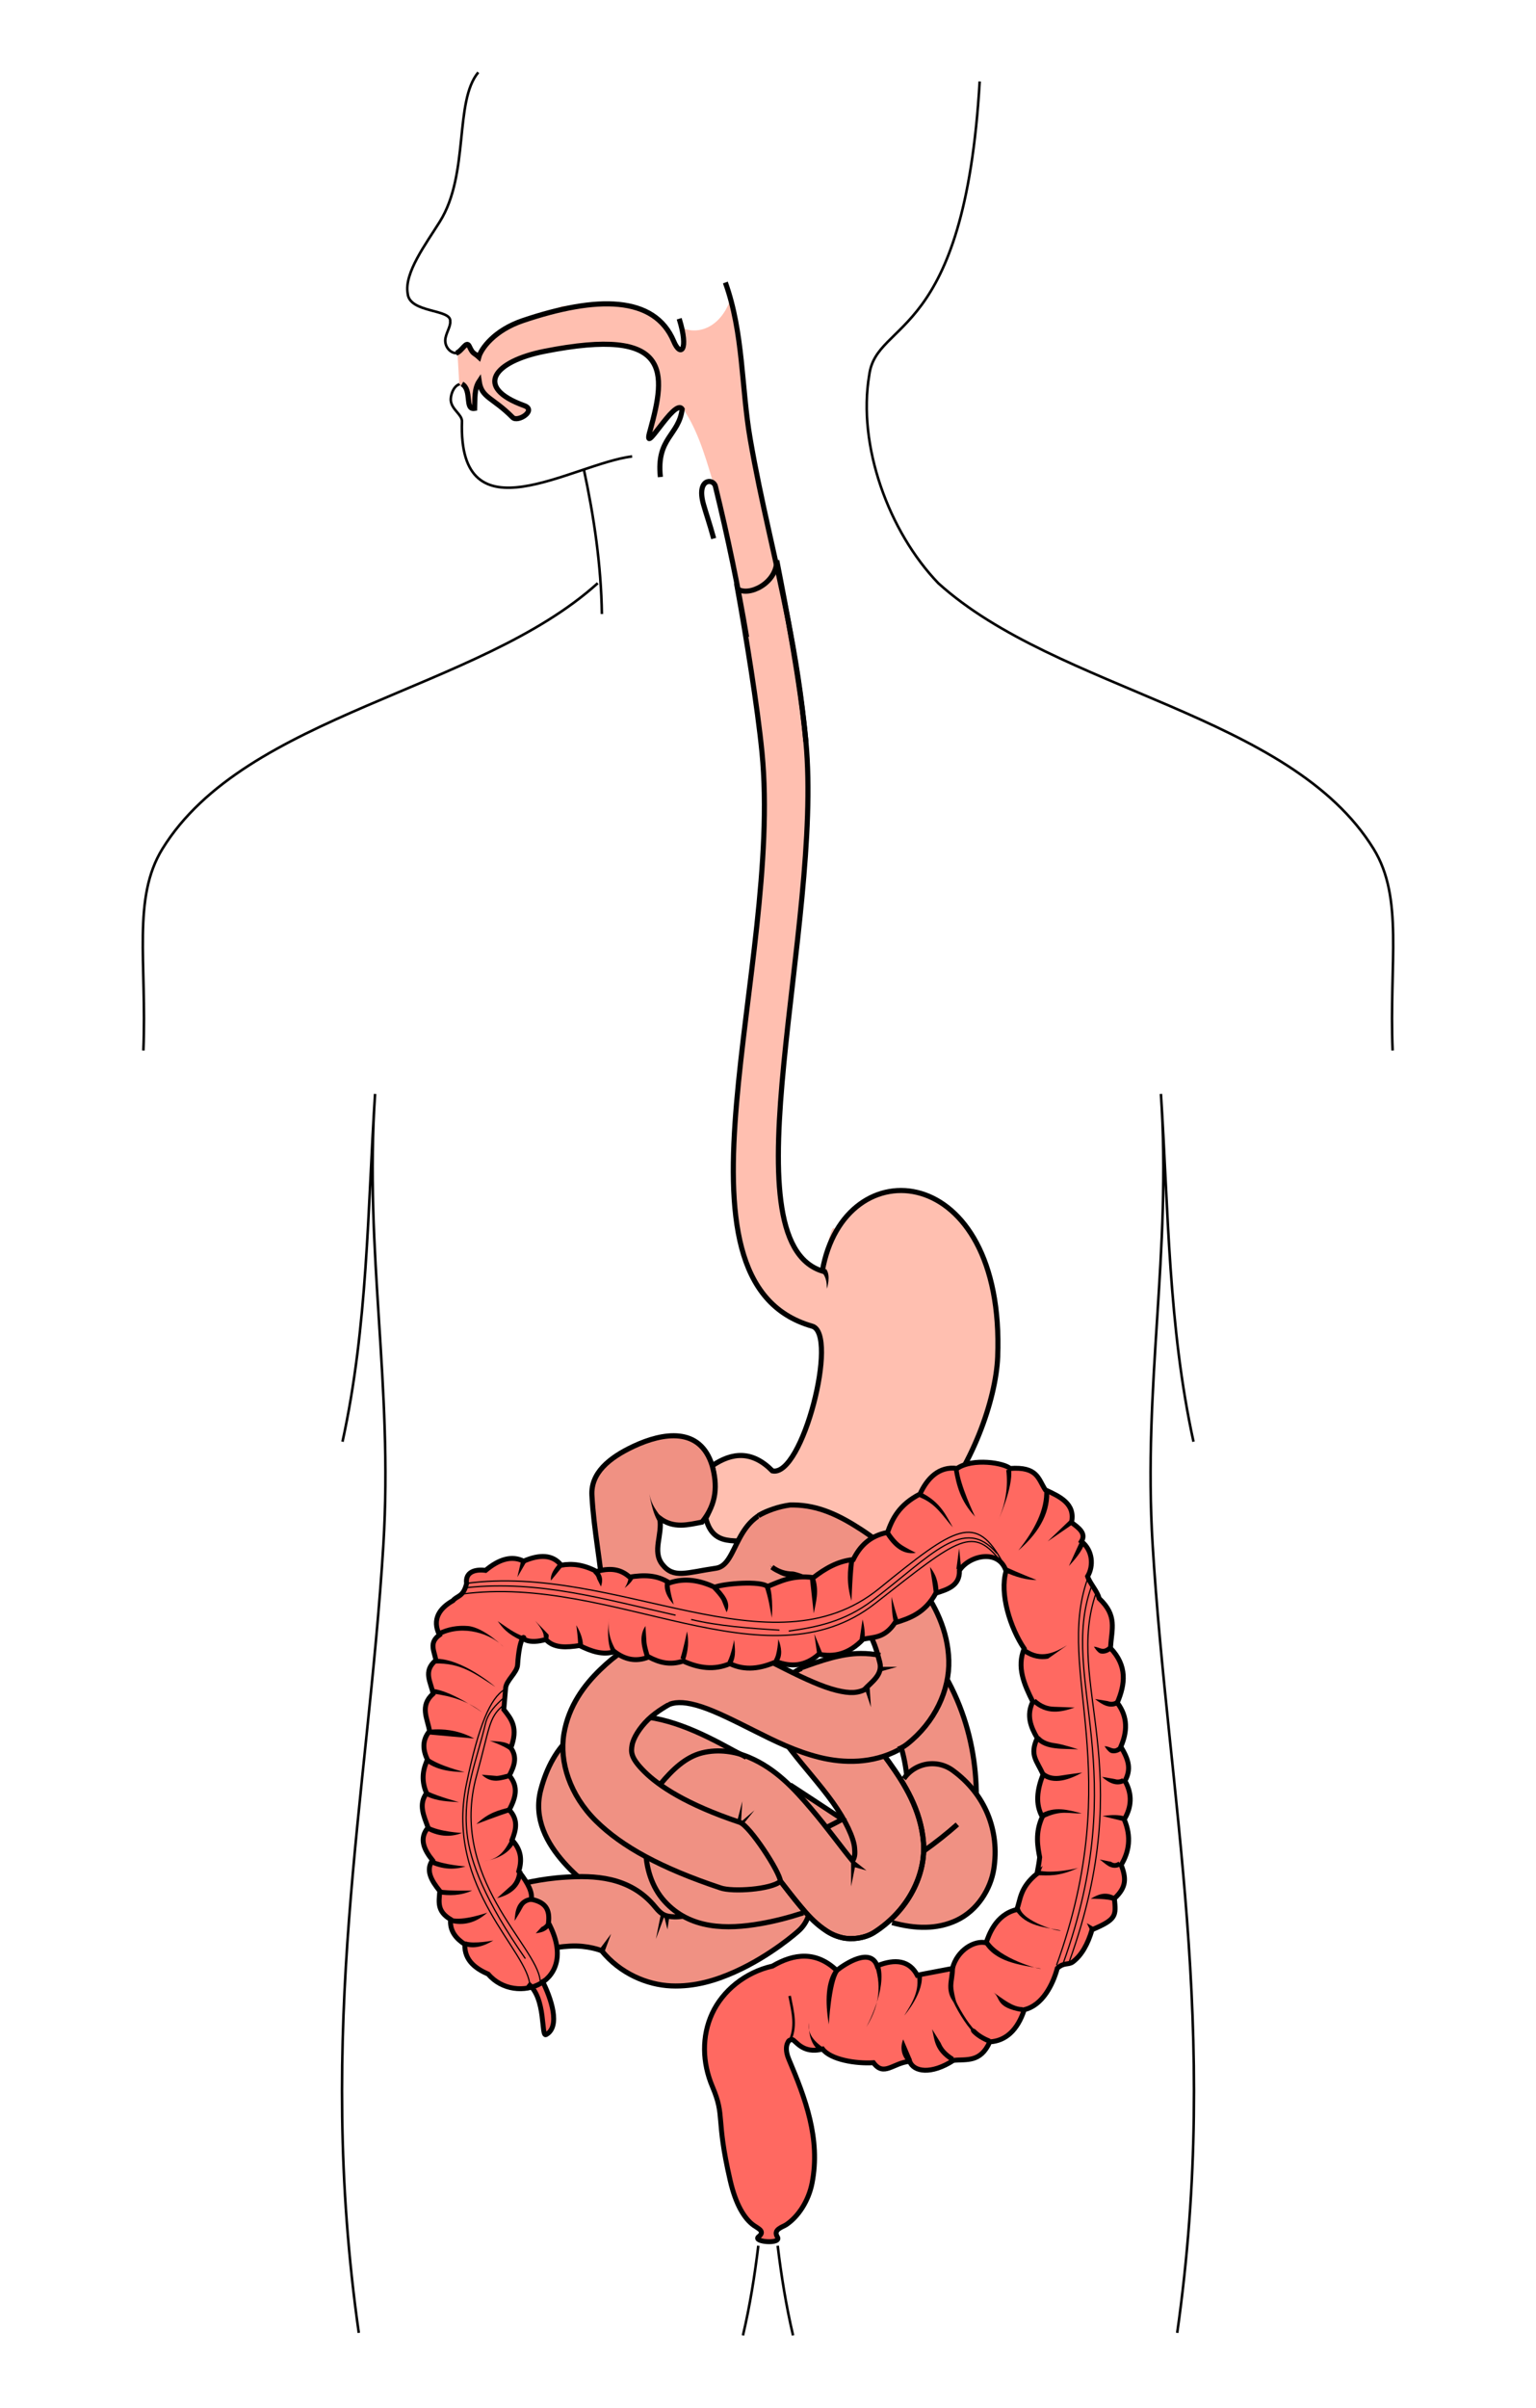 <?xml version="1.0" encoding="UTF-8" standalone="no"?>
<!-- Created with Inkscape (http://www.inkscape.org/) -->
<svg
   xmlns:dc="http://purl.org/dc/elements/1.1/"
   xmlns:cc="http://web.resource.org/cc/"
   xmlns:rdf="http://www.w3.org/1999/02/22-rdf-syntax-ns#"
   xmlns:svg="http://www.w3.org/2000/svg"
   xmlns="http://www.w3.org/2000/svg"
   xmlns:sodipodi="http://inkscape.sourceforge.net/DTD/sodipodi-0.dtd"
   xmlns:inkscape="http://www.inkscape.org/namespaces/inkscape"
   id="svg2"
   sodipodi:version="0.32"
   inkscape:version="0.43"
   width="600"
   height="940"
   version="1.0"
   sodipodi:docbase="D:\obrazki\svg\anato\tractus_intestinalis\organa\gotowe"
   sodipodi:docname="tractus_intestinalis_espohagus.svg">
  <defs
     id="defs5" />
  <sodipodi:namedview
     inkscape:window-height="671"
     inkscape:window-width="1024"
     inkscape:pageshadow="2"
     inkscape:pageopacity="0.0"
     borderopacity="1.0"
     bordercolor="#666666"
     pagecolor="#ffffff"
     id="base"
     borderlayer="top"
     inkscape:zoom="0.5"
     inkscape:cx="367.64257"
     inkscape:cy="457.32147"
     inkscape:window-x="-4"
     inkscape:window-y="-4"
     inkscape:current-layer="layer7"
     showguides="true"
     inkscape:guide-bbox="true" />
  <g
     inkscape:groupmode="layer"
     id="layer3"
     inkscape:label="g"
     style="display:inline" />
  <g
     inkscape:groupmode="layer"
     id="layer2"
     inkscape:label="s"
     style="display:inline" />
  <g
     inkscape:groupmode="layer"
     id="layer1"
     inkscape:label="d"
     style="display:inline">
    <g
       id="g1406"
       style="stroke:#000000;stroke-width:1;stroke-miterlimit:4;stroke-dasharray:none;stroke-opacity:1;display:inline"
       transform="translate(7.216,-0.27)">
      <g
         id="g1387"
         style="stroke:#000000;stroke-width:1;stroke-miterlimit:4;stroke-dasharray:none;stroke-opacity:1">
        <path
           style="fill:none;fill-opacity:0.75;fill-rule:evenodd;stroke:#000000;stroke-width:1;stroke-linecap:butt;stroke-linejoin:miter;stroke-miterlimit:4;stroke-dasharray:none;stroke-opacity:1"
           d="M 132.936,911.009 C 116.022,791.84 136.505,702.106 142.535,603.4 C 146.357,540.834 135.082,488.924 139.3,427.348 C 136.348,472.602 136.476,517.857 126.572,563.112"
           id="path1381"
           sodipodi:nodetypes="cscc" />
        <path
           style="fill:none;fill-opacity:0.75;fill-rule:evenodd;stroke:#000000;stroke-width:1;stroke-linecap:butt;stroke-linejoin:miter;stroke-miterlimit:4;stroke-dasharray:none;stroke-opacity:1"
           d="M 226.274,227.943 C 179.654,270.112 88.763,278.883 56.223,331.674 C 44.399,350.857 50.179,375.853 48.79,410.377"
           id="path1383"
           sodipodi:nodetypes="csc" />
        <path
           style="fill:none;fill-opacity:0.75;fill-rule:evenodd;stroke:#000000;stroke-width:1;stroke-linecap:butt;stroke-linejoin:miter;stroke-miterlimit:4;stroke-dasharray:none;stroke-opacity:1"
           d="M 283,912 C 285.736,900.333 287.594,888.667 289,877"
           id="path1385"
           sodipodi:nodetypes="cc" />
      </g>
      <g
         transform="matrix(-1,0,0,1,585.567,0)"
         id="g1392"
         style="stroke:#000000;stroke-width:1;stroke-miterlimit:4;stroke-dasharray:none;stroke-opacity:1">
        <path
           style="fill:none;fill-opacity:0.75;fill-rule:evenodd;stroke:#000000;stroke-width:1;stroke-linecap:butt;stroke-linejoin:miter;stroke-miterlimit:4;stroke-dasharray:none;stroke-opacity:1"
           d="M 132.936,911.009 C 116.022,791.84 136.505,702.106 142.535,603.4 C 146.357,540.834 135.082,488.924 139.3,427.348 C 136.348,472.602 136.476,517.857 126.572,563.112"
           id="path1394"
           sodipodi:nodetypes="cscc" />
        <path
           style="fill:none;fill-opacity:0.75;fill-rule:evenodd;stroke:#000000;stroke-width:1;stroke-linecap:butt;stroke-linejoin:miter;stroke-miterlimit:4;stroke-dasharray:none;stroke-opacity:1"
           d="M 48.79,410.377 C 50.179,375.853 44.399,350.857 56.223,331.674 C 88.763,278.883 179.654,270.112 226.274,227.943 C 245.616,207.803 257.905,174.229 253.227,146.626 C 250.33,124.706 215.986,133.898 210.094,32.075"
           id="path1396"
           sodipodi:nodetypes="csccc" />
        <path
           style="fill:none;fill-opacity:0.75;fill-rule:evenodd;stroke:#000000;stroke-width:1;stroke-linecap:butt;stroke-linejoin:miter;stroke-miterlimit:4;stroke-dasharray:none;stroke-opacity:1"
           d="M 283,912 C 285.736,900.333 287.594,888.667 289,877"
           id="path1398"
           sodipodi:nodetypes="cc" />
      </g>
      <path
         sodipodi:nodetypes="cc"
         id="path1400"
         d="M 227.895,239.964 C 227.612,221.108 224.871,202.252 220.824,183.396"
         style="fill:none;fill-opacity:0.75;fill-rule:evenodd;stroke:#000000;stroke-width:1;stroke-linecap:butt;stroke-linejoin:miter;stroke-miterlimit:4;stroke-dasharray:none;stroke-opacity:1" />
      <path
         sodipodi:nodetypes="ccsc"
         id="path1402"
         d="M 239.709,178.446 C 216.216,181.415 171.617,211.492 173.241,164.657 C 173.169,162.054 169.373,160.238 168.901,156.845 C 168.604,154.708 170.053,150.025 173.241,150.162"
         style="fill:none;fill-opacity:0.75;fill-rule:evenodd;stroke:#000000;stroke-width:1;stroke-linecap:butt;stroke-linejoin:miter;stroke-miterlimit:4;stroke-dasharray:none;stroke-opacity:1" />
      <path
         sodipodi:nodetypes="csccsc"
         id="path1404"
         d="M 179.605,28.539 C 170.116,39.901 176.211,68.217 164.599,86.789 C 159.104,95.577 150.656,106.786 152.028,114.806 C 152.638,122.649 169.274,120.762 168.645,125.767 C 168.901,127.736 166.732,130.673 166.709,133.192 C 166.684,135.947 168.881,138.202 171.12,138.141"
         style="fill:none;fill-opacity:0.75;fill-rule:evenodd;stroke:#000000;stroke-width:1;stroke-linecap:butt;stroke-linejoin:miter;stroke-miterlimit:4;stroke-dasharray:none;stroke-opacity:1" />
    </g>
  </g>
  <g
     inkscape:groupmode="layer"
     id="layer4"
     inkscape:label="sc"
     style="display:inline" />
  <g
     inkscape:groupmode="layer"
     id="layer7"
     inkscape:label="git2"
     style="display:inline">
    <a class="orgaos" name="Faringe" code="1"><path class="path"
       style="fill:#ffbfb0;fill-opacity:1;fill-rule:evenodd;stroke:none;stroke-width:1px;stroke-linecap:butt;stroke-linejoin:miter;stroke-opacity:1;display:inline"
       d="M 278.216,187.23 C 275.137,176.81 271.912,166.535 266.216,158.73 C 268.488,151.064 267.928,143.397 266.216,135.73 L 265.716,127.73 C 272.911,131.173 281.355,127.616 285.216,117.23 L 288.716,140.23 L 292.216,165.23 L 299.716,205.23 L 305.716,231.73 L 296.716,240.23 L 289.716,240.73 L 282.216,200.23 L 278.216,187.23 z "
       id="faringe"
       sodipodi:nodetypes="ccccccccccccc" /></a>
     <a class="orgaos" name="Esôfago" code="2"><path
       sodipodi:nodetypes="csccscc"
       d="M 321.216,496.23 C 282.993,484.271 321.504,361.021 314.808,289.546 C 312.643,266.442 307.039,237.165 303.419,218.811 C 303.399,227.746 292.465,232.954 288.116,229.928 C 291.351,247.921 295.906,275.894 297.655,293.788 C 305.815,377.269 256.511,500.36 317.216,517.73 C 327.766,520.564 329.685,447.44 321.216,496.23 z "
       style="color:#000000;fill:#ffbfb0;fill-opacity:1;fill-rule:evenodd;stroke:none;stroke-width:2;stroke-linecap:butt;stroke-linejoin:miter;marker:none;marker-start:none;marker-mid:none;marker-end:none;stroke-miterlimit:4;stroke-dashoffset:0;stroke-opacity:1;visibility:visible;display:inline;overflow:visible"
       id="esofago" /></a>
     <a class="orgaos" name="Estômago" code="3"><path
       sodipodi:nodetypes="cssccccc"
       d="M 275.716,592.73 C 279.086,606.14 290.717,599.067 297.716,603.23 C 352.433,635.78 388.4,563.095 389.716,529.73 C 392.704,453.022 329.685,447.44 321.216,496.23 C 323.534,503.397 324.144,510.564 317.216,517.73 C 327.766,520.564 313.44,576.897 301.716,574.23 C 293.883,566.283 286.05,566.869 278.216,572.23 C 279.858,579.064 279.403,585.897 275.716,592.73 z "
       style="color:#000000;fill:#ffbfb0;fill-opacity:1;fill-rule:evenodd;stroke:none;stroke-width:2;stroke-linecap:butt;stroke-linejoin:miter;marker:none;marker-start:none;marker-mid:none;marker-end:none;stroke-miterlimit:4;stroke-dashoffset:0;stroke-opacity:1;visibility:visible;display:inline;overflow:visible"
       id="estomago" /></a>
     <a class="orgaos" name="Boca" code="4"><path
       style="color:#000000;fill:#ffbfb0;fill-opacity:1;fill-rule:evenodd;stroke:none;stroke-width:1px;stroke-linecap:butt;stroke-linejoin:miter;marker:none;marker-start:none;marker-mid:none;marker-end:none;stroke-miterlimit:4;stroke-dasharray:none;stroke-dashoffset:0;stroke-opacity:1;visibility:visible;display:inline;overflow:visible"
       d="M 179.397,149.892 L 178.69,137.518 L 182.579,134.336 L 186.559,139.454 L 192.912,130.087 L 219.702,119.486 L 243.036,118.779 L 255.186,122.227 L 262.156,131.415 L 264.957,135.396 L 266.017,135.396 L 271.674,145.649 L 266.017,160.145 L 264.603,159.792 L 253.997,171.459 L 253.643,168.984 L 256.825,152.013 L 256.118,141.76 L 247.986,136.457 L 235.258,134.336 L 202.731,139.285 L 193.185,147.064 L 193.539,152.367 L 205.56,158.377 L 205.56,160.852 L 200.964,164.034 L 192.125,157.317 L 187.529,151.66 L 186.821,148.124 L 184.7,154.842 L 184.7,158.377 L 182.932,158.377 L 181.165,151.66 L 179.397,149.892 z "
       id="boca"
       sodipodi:nodetypes="cccccccccccccccccccccccccccccccccc" /></a>
    <g
       style="display:inline"
       id="g14176"
       transform="translate(7.216,-0.27)">
      <path
         sodipodi:nodetypes="csscsccscccc"
         d="M 268.5,593 C 271.87,606.409 283.501,599.336 290.5,603.5 C 345.216,636.05 381.183,563.364 382.5,530 C 385.487,453.292 322.469,447.71 314,496.5 C 275.777,484.541 314.287,361.29 307.591,289.815 C 305.427,266.712 299.822,237.435 296.202,219.081 C 296.182,228.015 285.248,233.223 280.9,230.198 C 284.135,248.19 288.69,276.163 290.439,294.058 C 298.598,377.539 249.295,500.63 310,518 C 320.55,520.833 306.223,577.167 294.5,574.5 C 286.667,566.553 278.833,567.138 271,572.5 C 272.641,579.333 272.186,586.167 268.5,593 z "
         style="color:#000000;fill:none;fill-opacity:1;fill-rule:evenodd;stroke:#000000;stroke-width:2;stroke-linecap:butt;stroke-linejoin:miter;marker:none;marker-start:none;marker-mid:none;marker-end:none;stroke-miterlimit:4;stroke-dashoffset:0;stroke-opacity:1;visibility:visible;display:inline;overflow:visible"
         id="path10655" />
      <path
         sodipodi:nodetypes="cccc"
         id="path14172"
         d="M 315.438,495.656 L 313.875,496.906 C 315.583,499.036 315.746,501.063 315.781,503.375 C 315.781,503.375 317.51,498.241 315.438,495.656 z "
         style="opacity:1;color:#000000;fill:#000000;fill-opacity:1;fill-rule:evenodd;stroke:none;stroke-width:2;stroke-linecap:butt;stroke-linejoin:miter;marker:none;marker-start:none;marker-mid:none;marker-end:none;stroke-miterlimit:4;stroke-dasharray:none;stroke-dashoffset:0;stroke-opacity:1;visibility:visible;display:inline;overflow:visible" />
    </g>
    <path
       style="fill:none;fill-opacity:0.75;fill-rule:evenodd;stroke:#000000;stroke-width:2;stroke-linecap:butt;stroke-linejoin:miter;stroke-miterlimit:4;stroke-dasharray:none;stroke-opacity:1;display:inline"
       d="M 178.19,137.871 C 180.535,137.126 182.179,132.745 183.316,135.175 C 184.831,138.412 184.874,137.438 187.037,139.406 C 187.916,136.159 193.029,128.935 204.283,125.142 C 233.02,115.457 255.671,115.315 263.189,133.275 C 265.813,139.544 269.174,136.884 265.31,124.436"
       id="path9774"
       sodipodi:nodetypes="cscssc" />
    <path
       style="color:#000000;fill:none;fill-opacity:0.75;fill-rule:evenodd;stroke:#000000;stroke-width:2;stroke-linecap:butt;stroke-linejoin:miter;marker:none;marker-start:none;marker-mid:none;marker-end:none;stroke-miterlimit:4;stroke-dasharray:none;stroke-dashoffset:0;stroke-opacity:1;visibility:visible;display:inline;overflow:visible"
       d="M 180.458,149.892 C 184.546,152.261 181.37,160.116 185.407,159.438 C 185.531,155.67 185.258,151.703 187.175,148.831 C 188.126,155.45 192.313,154.951 200.256,162.974 C 202.269,165.006 209.804,160.167 204.771,158.355 C 184.828,151.176 193.031,141.059 212.631,137.164 C 262.682,127.217 260.159,145.533 253.997,167.923 C 250.449,179.958 263.536,155.006 266.466,159.73 C 265.188,170.118 256.3,170.897 257.966,186.23"
       id="path10649"
       sodipodi:nodetypes="cccsssccc" />
    <path
       style="color:#000000;fill:none;fill-opacity:0.75;fill-rule:evenodd;stroke:#000000;stroke-width:2;stroke-linecap:butt;stroke-linejoin:miter;marker:none;marker-start:none;marker-mid:none;marker-end:none;stroke-miterlimit:4;stroke-dasharray:none;stroke-dashoffset:0;stroke-opacity:1;visibility:visible;display:inline;overflow:visible"
       d="M 283.342,110.294 C 290.426,130.013 289.547,151.191 293.066,171.504 C 297.33,196.12 303.01,217.548 307.756,241.672 C 310.618,256.219 313.14,271.747 314.808,289.546"
       id="path10651"
       sodipodi:nodetypes="csss" />
    <path
       style="color:#000000;fill:none;fill-opacity:0.75;fill-rule:evenodd;stroke:#000000;stroke-width:2;stroke-linecap:butt;stroke-linejoin:miter;marker:none;marker-start:none;marker-mid:none;marker-end:none;stroke-miterlimit:4;stroke-dasharray:none;stroke-dashoffset:0;stroke-opacity:1;visibility:visible;display:inline;overflow:visible"
       d="M 278.786,210.239 C 277.22,204.47 275.774,200.368 274.796,196.901 C 271.923,186.722 278.664,186.616 279.452,189.844 C 284.243,209.459 288.362,229.116 291.646,248.739"
       id="path10653"
       sodipodi:nodetypes="csss" />
    <g
       style="display:inline"
       id="g20331"
       transform="translate(7.216,-0.27)">
      <a class="orgaos" name="Delgado" code="5"><path
         sodipodi:nodetypes="ccsssssscsscc"
         id="delgado"
         d="M 267,594.5 C 272.97,587.167 272.983,579.833 271,572.5 C 266.287,557.051 251.624,559.609 240.421,564.828 C 230.458,569.469 223.545,575.483 224,584 C 224.724,597.558 227.501,610.677 228.5,624 C 229.558,638.1 241.475,636.289 254.499,636.347 C 262.142,636.381 269.667,637.509 276,637 C 293.125,635.625 290.318,620.575 297,618.5 C 317.963,611.991 314.037,585.833 298.5,589 C 279.202,590.573 281.429,611.21 272.5,612.5 C 260.86,614.181 255.944,616.686 251.5,611 C 247.444,605.811 251.667,599.5 250.5,593 C 256,597.105 261.5,595.546 267,594.5 z "
         style="opacity:1;color:#000000;fill:#f09183;fill-opacity:1;fill-rule:evenodd;stroke:#000000;stroke-width:2;stroke-linecap:butt;stroke-linejoin:miter;marker:none;marker-start:none;marker-mid:none;marker-end:none;stroke-miterlimit:4;stroke-dasharray:none;stroke-dashoffset:0;stroke-opacity:1;visibility:visible;display:inline;overflow:visible" /></a>
      <path
         sodipodi:nodetypes="cc"
         id="path13288"
         d="M 299.75,588.5 C 288.314,588.659 287.869,617.924 303.875,615.375"
         style="fill:none;fill-opacity:0.75;fill-rule:evenodd;stroke:#000000;stroke-width:1px;stroke-linecap:butt;stroke-linejoin:miter;stroke-opacity:1" />
      <path
         sodipodi:nodetypes="ccccccccccccc"
         id="path15054"
         d="M 307.75,602.75 C 305.312,604.421 305.131,606.158 306.677,607.702 C 306.063,609.126 303.37,606.633 304.296,609.872 C 301.929,607.343 302.247,609.339 301.892,610.781 C 301.28,609.513 300.862,608.642 298.435,609.358 C 297.881,608.235 300.729,605.813 297.23,605.429 C 297.055,604.396 299.872,603.325 296.965,602.281 C 298.632,601.603 298.898,600.338 297.495,598.501 C 299.027,598.19 300.566,598.322 299.046,595.588 C 300.66,595.722 301.961,596.557 302.125,593.781 C 303.304,593.781 303.003,596.342 305.303,595.571 C 306.055,596.491 305.048,598.172 307.104,598.586 C 306.105,599.998 305.203,601.52 307.75,602.75 z "
         style="color:#000000;fill:#f0c7b3;fill-opacity:1;fill-rule:evenodd;stroke:#000000;stroke-width:2;stroke-linecap:butt;stroke-linejoin:miter;marker:none;marker-start:none;marker-mid:none;marker-end:none;stroke-miterlimit:4;stroke-dashoffset:0;stroke-opacity:1;visibility:visible;display:inline;overflow:visible"
         transform="matrix(1.075,0,0,1.066,-23.191,-40.28)" />
    </g>
    <path
       style="color:#000000;fill:#000000;fill-opacity:1;fill-rule:evenodd;stroke:none;stroke-width:2;stroke-linecap:butt;stroke-linejoin:miter;marker:none;marker-start:none;marker-mid:none;marker-end:none;stroke-miterlimit:4;stroke-dashoffset:0;stroke-opacity:1;visibility:visible;display:inline;overflow:visible"
       d="M 253.716,583.324 C 253.716,583.324 254.739,590.914 257.404,594.574 L 259.029,593.387 C 256.324,589.67 254.399,587.419 253.716,583.324 z "
       id="path13290"
       sodipodi:nodetypes="cccc" />
    <g
       style="display:inline"
       id="g41841"
       transform="translate(7.216,-0.27)">
      <g
         id="g40925">
        <a class="orgaos" name="Delgado" code="5"><path
           style="opacity:1;color:#000000;fill:#f09183;fill-opacity:1;fill-rule:evenodd;stroke:#000000;stroke-width:2;stroke-linecap:butt;stroke-linejoin:miter;marker:none;marker-start:none;marker-mid:none;marker-end:none;stroke-miterlimit:4;stroke-dasharray:none;stroke-dashoffset:0;stroke-opacity:1;visibility:visible;display:inline;overflow:visible"
           d="M 360.531,652 L 337.469,666 C 348.608,684.38 349.019,701.611 345.25,721.469 L 371.75,726.531 C 376.206,703.055 375.655,676.953 360.531,652 z "
           id="path40048" /></a>
        <a class="orgaos" name="Delgado" code="5"><path
           style="opacity:1;color:#000000;fill:#f09183;fill-opacity:1;fill-rule:evenodd;stroke:none;stroke-width:2;stroke-linecap:butt;stroke-linejoin:miter;marker:none;marker-start:none;marker-mid:none;marker-end:none;stroke-miterlimit:4;stroke-dasharray:none;stroke-dashoffset:0;stroke-opacity:1;visibility:visible;display:inline;overflow:visible"
           d="M 301.969,587.781 C 301.797,587.783 301.641,587.804 301.469,587.812 C 294.208,588.328 288.668,594.507 288.938,601.781 C 289.207,609.055 295.19,614.805 302.469,614.781 C 302.984,614.788 308.669,616.312 314.281,619.938 C 319.894,623.563 325.865,628.879 330.031,634.406 C 333.254,638.681 335.269,642.954 336.062,646.406 C 333.662,645.961 331.328,645.772 329,645.781 C 321.44,645.81 314.108,648.005 306.094,650.938 C 302.552,652.111 299.716,654.689 298.156,657.969 C 298.141,657.989 298.14,658.011 298.125,658.031 C 298.114,658.054 298.105,658.07 298.094,658.094 C 298.084,658.107 298.072,658.112 298.062,658.125 C 298.058,658.135 298.067,658.146 298.062,658.156 C 297.25,659.298 296.533,660.523 296.031,661.781 C 294.134,666.54 295.001,670.59 295.844,673.188 C 297.529,678.383 299.784,680.914 302.188,684.031 C 306.995,690.265 313.132,697.018 318.094,703.938 C 319.644,706.1 321.014,708.246 322.188,710.312 C 322.083,710.369 321.98,710.412 321.875,710.469 C 320.753,709.747 319.613,709.031 318.469,708.281 C 312.742,704.529 306.67,700.472 300.406,696.438 C 300.394,696.43 300.387,696.414 300.375,696.406 C 296.09,692.376 291.249,688.804 285.344,686.312 C 284.196,685.828 282.977,685.394 281.719,685.031 C 281.708,685.028 281.698,685.034 281.688,685.031 C 280.914,684.593 280.149,684.146 279.375,683.719 C 265.824,676.239 252.475,669.935 237.906,670.094 C 230.622,670.173 222.708,672.43 216.5,677.656 C 210.292,682.883 206.291,690.391 204.031,699 C 201.041,710.392 206.601,720.045 212.938,727.25 C 214.665,729.215 216.529,731.11 218.531,732.906 C 216.94,732.933 215.42,733.012 213.969,733.094 C 203.65,733.674 195.125,736.062 195.125,736.062 C 190.385,737.261 186.674,740.934 185.406,745.656 C 184.139,750.379 185.528,755.401 189.031,758.812 C 192.535,762.224 197.594,763.487 202.281,762.094 C 202.281,762.094 208.503,760.423 215.469,760.031 C 222.326,759.645 227.615,761.736 227.812,761.844 C 235.01,770.7 245.53,775.159 254.938,775.562 C 264.345,775.966 272.693,773.284 279.812,770.094 C 294.052,763.714 304.531,754.25 304.531,754.25 C 306.478,752.583 307.878,750.46 308.625,748.125 C 310.287,749.909 312.091,751.592 314.344,753.219 C 316.204,754.562 318.443,756.003 321.938,756.781 C 325.432,757.559 330.615,757.02 334.344,754.625 C 336.333,753.347 338.18,751.938 339.875,750.438 C 349.438,753.301 358.37,753.701 366.312,750.031 C 374.763,746.127 379.76,737.578 380.969,730.031 C 383.125,716.566 378.71,703.802 368.875,694.688 C 368.581,694.268 368.254,693.861 367.906,693.469 C 365.634,690.902 362.592,689.419 359.438,689.031 C 359.428,689.03 359.415,689.033 359.406,689.031 C 359.375,689.028 359.343,689.035 359.312,689.031 C 359.287,689.027 359.275,689.004 359.25,689 C 359.164,688.991 359.086,688.976 359,688.969 C 358.976,688.965 358.962,688.972 358.938,688.969 C 358.927,688.968 358.917,688.97 358.906,688.969 C 356.474,688.621 353.926,688.925 351.594,689.938 C 349.074,691.031 346.986,692.821 345.562,695.062 C 345.369,695.218 345.165,695.376 344.969,695.531 C 343.391,692.967 341.708,690.525 340.031,688.188 C 339.245,687.092 338.452,686.022 337.656,684.969 C 341.608,685.048 345.34,683.389 347.938,680.5 C 347.961,680.481 347.977,680.457 348,680.438 C 348.046,680.386 348.111,680.333 348.156,680.281 C 358.381,671.711 363.731,659.685 363.406,648.438 C 363.07,636.786 358.008,626.665 351.594,618.156 C 345.179,609.647 337.187,602.579 328.938,597.25 C 320.688,591.921 312.614,587.948 302.844,587.812 C 302.557,587.798 302.255,587.778 301.969,587.781 z M 237.656,697.094 C 237.838,697.087 238.016,697.096 238.219,697.094 C 240.786,697.066 244.794,697.965 249.625,699.688 C 247.046,706.655 245.493,713.003 245.125,719.094 C 240.006,715.855 235.784,712.354 233.219,709.438 C 231.106,707.035 230.625,705.594 230.438,705.281 C 230.434,705.276 230.409,705.254 230.406,705.25 C 230.401,705.243 230.38,705.223 230.375,705.219 C 231.602,700.975 233.03,699.05 233.906,698.312 C 234.765,697.59 235.516,697.174 237.656,697.094 z M 274,711.812 C 276.855,713.527 279.746,715.306 282.656,717.156 C 284.696,719.082 286.894,721.365 289.031,723.875 C 287.759,724.18 286.528,724.449 285.344,724.656 C 276.944,726.123 272.858,724.518 272.406,724.406 C 272.403,724.406 272.377,724.407 272.375,724.406 C 272.377,724.409 272.374,724.435 272.375,724.438 C 272.372,724.435 272.348,724.41 272.344,724.406 C 272.341,724.403 272.315,724.379 272.312,724.375 C 272.31,724.371 272.315,724.348 272.312,724.344 C 272.31,724.339 272.284,724.318 272.281,724.312 C 272.278,724.306 272.284,724.288 272.281,724.281 C 272.176,724.015 272.027,723.349 272.031,721.844 C 272.037,719.791 272.548,716.379 274,711.812 z M 353.844,722.75 C 354.166,723.928 354.34,724.937 354.281,725.562 C 354.096,725.592 353.812,725.646 353.406,725.656 C 353.513,724.753 353.564,723.865 353.594,722.969 C 353.68,722.908 353.758,722.811 353.844,722.75 z "
           id="path37409" /></a>
        <path
           style="opacity:1;color:#000000;fill:#f09183;fill-opacity:1;fill-rule:evenodd;stroke:#000000;stroke-width:2;stroke-linecap:butt;stroke-linejoin:miter;marker:none;marker-start:none;marker-mid:none;marker-end:none;stroke-miterlimit:4;stroke-dasharray:none;stroke-dashoffset:0;stroke-opacity:1;visibility:visible;display:inline;overflow:visible"
           d="M 294.314,612.075 C 296.587,613.784 299.414,614.791 302.469,614.781 C 302.984,614.788 308.669,616.312 314.281,619.938 C 319.894,623.563 325.865,628.879 330.031,634.406 C 334.198,639.933 335.479,645.606 336.438,649.219 C 337.738,654.119 333.199,656.921 330.375,659.969 C 324.507,664.577 323.486,673.069 328.094,678.938 C 332.702,684.806 341.194,685.827 347.062,681.219 C 358.019,672.606 363.743,660.089 363.406,648.438 C 363.07,636.786 358.008,626.665 351.594,618.156 C 345.179,609.647 337.187,602.579 328.938,597.25 C 320.688,591.921 312.614,587.948 302.844,587.812 C 302.386,587.789 301.927,587.789 301.469,587.812 L 301.469,587.812 C 296.714,588.443 292.424,590.039 289,592"
           id="path33889"
           sodipodi:nodetypes="ccssscscssscccc" />
        <path
           style="opacity:1;color:#000000;fill:none;fill-opacity:1;fill-rule:evenodd;stroke:#000000;stroke-width:2;stroke-linecap:butt;stroke-linejoin:miter;marker:none;marker-start:none;marker-mid:none;marker-end:none;stroke-miterlimit:4;stroke-dasharray:none;stroke-dashoffset:0;stroke-opacity:1;visibility:visible;display:inline;overflow:visible"
           d="M 259.469,748.36 C 258.222,748.555 257.08,748.636 256.094,748.594 C 252.922,748.458 251.396,748.029 248.781,744.812 C 238.76,732.481 224.288,732.513 213.969,733.094 C 203.65,733.674 195.125,736.062 195.125,736.062 C 190.385,737.261 186.663,740.93 185.396,745.652 C 184.128,750.375 185.513,755.414 189.017,758.825 C 192.52,762.236 197.594,763.487 202.281,762.094 C 202.281,762.094 208.503,760.423 215.469,760.031 C 222.434,759.639 227.776,761.799 227.812,761.844 C 235.01,770.7 245.53,775.159 254.938,775.562 C 264.345,775.966 272.693,773.284 279.812,770.094 C 294.052,763.714 304.531,754.25 304.531,754.25 C 306.53,752.538 307.934,750.33 308.666,747.923"
           id="path33891"
           sodipodi:nodetypes="cssscsscsssscs" />
        <path
           style="opacity:1;color:#000000;fill:none;fill-opacity:1;fill-rule:evenodd;stroke:#000000;stroke-width:2;stroke-linecap:butt;stroke-linejoin:miter;marker:none;marker-start:none;marker-mid:none;marker-end:none;stroke-miterlimit:4;stroke-dasharray:none;stroke-dashoffset:0;stroke-opacity:1;visibility:visible;display:inline;overflow:visible"
           d="M 244.704,718.807 C 239.779,715.648 235.711,712.272 233.219,709.438 C 230.846,706.74 230.527,705.257 230.375,705.219 C 231.602,700.975 233.03,699.05 233.906,698.312 C 234.838,697.528 235.628,697.122 238.219,697.094 C 240.873,697.065 245.057,698.035 250.111,699.874 M 323.032,711.233 C 321.534,710.277 320.009,709.291 318.469,708.281 C 313.064,704.74 307.345,700.923 301.454,697.113 M 341.275,750.857 C 350.31,753.346 358.759,753.521 366.312,750.031 C 374.763,746.127 379.76,737.578 380.969,730.031 C 383.386,714.937 377.577,700.705 365.094,691.531 C 361.212,688.611 356.06,688.001 351.603,689.935 C 349.235,690.963 347.257,692.624 345.846,694.681 M 284.335,686.322 C 282.518,685.261 281.196,684.724 279.375,683.719 C 265.824,676.239 252.475,669.935 237.906,670.094 C 230.622,670.173 222.708,672.43 216.5,677.656 C 210.292,682.883 206.291,690.391 204.031,699 C 201.041,710.392 206.601,720.045 212.938,727.25 C 214.642,729.188 216.489,731.043 218.461,732.817"
           id="path33897"
           sodipodi:nodetypes="cscssscsscsscsscscssss" />
        <path
           style="opacity:1;color:#000000;fill:none;fill-opacity:1;fill-rule:evenodd;stroke:#000000;stroke-width:2;stroke-linecap:butt;stroke-linejoin:miter;marker:none;marker-start:none;marker-mid:none;marker-end:none;stroke-miterlimit:4;stroke-dasharray:none;stroke-dashoffset:0;stroke-opacity:1;visibility:visible;display:inline;overflow:visible"
           d="M 336.656,646.531 C 334.046,646.005 331.52,645.772 329,645.781 C 321.44,645.81 313.608,648.505 305.594,651.438 M 250.969,696.469 C 247.472,705.367 245.051,714.201 245.031,721.75 C 245.012,729.299 247.343,736.966 252.344,742.5 C 262.345,753.567 276.794,753.551 289.969,751.25 C 295.374,750.306 300.941,748.874 306.551,747.039 M 322.561,710.119 C 320.065,711.481 317.534,712.789 315.001,714.028 M 353.581,722.956 C 358.294,719.601 362.72,716.1 366.75,712.531 M 289.424,723.792 C 288.012,724.139 286.649,724.428 285.344,724.656 C 276.232,726.248 272.203,724.216 272.375,724.406 C 272.461,724.501 272.024,724.52 272.031,721.844 C 272.038,719.167 272.905,715.688 275.594,708.844"
           id="path34774"
           sodipodi:nodetypes="ccccsssscscccsssc" />
        <path
           style="opacity:1;color:#000000;fill:none;fill-opacity:1;fill-rule:evenodd;stroke:#000000;stroke-width:2;stroke-linecap:butt;stroke-linejoin:miter;marker:none;marker-start:none;marker-mid:none;marker-end:none;stroke-miterlimit:4;stroke-dasharray:none;stroke-dashoffset:0;stroke-opacity:1;visibility:visible;display:inline;overflow:visible"
           d="M 305.906,651.625 C 302.59,652.738 297.929,657.022 296.031,661.781 C 294.134,666.54 295.001,670.59 295.844,673.188 C 297.529,678.383 299.784,680.914 302.188,684.031 C 306.995,690.265 313.132,697.018 318.094,703.938 C 323.056,710.857 326.26,717.753 326.594,721.625 C 326.772,723.688 326.831,725.144 325.812,726.75 C 321.654,721.759 316.068,713.945 309.594,706.344 C 302.998,698.601 295.842,690.742 285.344,686.312 C 280.095,684.098 273.548,682.979 267.031,684.594 C 260.514,686.209 255.29,691.352 250.844,696.688 M 274.844,711.188 C 277.492,712.305 283.447,717.319 289.031,723.875 C 294.615,730.431 300.119,738.134 305.469,744.5 C 308.143,747.683 310.623,750.532 314.344,753.219 C 316.204,754.562 318.443,756.003 321.938,756.781 C 325.432,757.559 330.615,757.02 334.344,754.625 C 347.742,746.017 354.579,731.818 353.5,719.312 C 352.421,706.807 346.211,696.804 340.031,688.188 C 339.01,686.764 337.974,685.374 336.94,684.024"
           id="path35654"
           sodipodi:nodetypes="cssssscsssccssssssss" />
        <path
           style="opacity:1;color:#000000;fill:none;fill-opacity:1;fill-rule:evenodd;stroke:#000000;stroke-width:2;stroke-linecap:butt;stroke-linejoin:miter;marker:none;marker-start:none;marker-mid:none;marker-end:none;stroke-miterlimit:4;stroke-dasharray:none;stroke-dashoffset:0;stroke-opacity:1;visibility:visible;display:inline;overflow:visible"
           d="M 274.844,711.188 C 277.492,712.305 283.447,717.319 289.031,723.875 C 294.615,730.431 300.119,738.134 305.469,744.5 C 308.143,747.683 310.623,750.532 314.344,753.219 C 316.204,754.562 318.443,756.003 321.938,756.781 C 325.432,757.559 330.615,757.02 334.344,754.625 C 347.742,746.017 354.579,731.818 353.5,719.312 C 352.421,706.807 346.211,696.804 340.031,688.188 C 339.01,686.764 337.974,685.374 336.94,684.024"
           id="path38296"
           sodipodi:nodetypes="cssssssss" />
        <a class="orgaos" name="Delgado" code="5"><path
           style="opacity:1;color:#000000;fill:#f09183;fill-opacity:1;fill-rule:evenodd;stroke:#000000;stroke-width:2;stroke-linecap:butt;stroke-linejoin:miter;marker:none;marker-start:none;marker-mid:none;marker-end:none;stroke-miterlimit:4;stroke-dasharray:none;stroke-dashoffset:0;stroke-opacity:1;visibility:visible;display:inline;overflow:visible"
           d="M 331.156,659.594 C 327.943,661.305 324.862,661.487 319.469,660.156 C 314.075,658.826 307.144,655.662 299.656,651.906 C 292.169,648.15 284.144,643.857 275.219,640.938 C 270.756,639.478 265.902,638.327 260.844,638.031 C 255.786,637.736 250.513,638.302 245.25,640.188 C 238.982,642.434 233.339,646.204 227.219,652.125 C 221.098,658.046 214.895,666.18 213.062,677.156 C 211.23,688.133 215.407,701.084 225.531,711.125 C 235.656,721.166 251.041,729.585 274.25,737.312 C 278.856,738.937 293.98,737.947 297.649,734.724 C 297.352,731.005 285.67,713.045 281.75,711.688 C 260.868,704.734 250.044,697.406 244.562,691.969 C 239.081,686.532 239.238,684.289 239.688,681.594 C 240.137,678.899 242.547,674.872 246,671.531 C 249.453,668.191 254.374,665.594 254.375,665.594 C 257.216,664.576 260.983,664.687 266.812,666.594 C 272.642,668.5 279.823,672.149 287.562,676.031 C 295.302,679.913 303.611,684.059 313,686.375 C 322.389,688.691 333.637,688.842 343.844,683.406"
           id="path38298"
           sodipodi:nodetypes="cssscsssscccsssssssc" /></a>
      </g>
      <path
         id="path40956"
         d="M 280.75,711.25 L 282.75,703.5 L 282.25,711.5 L 287.5,707 L 283.25,712.25 L 280.75,711.25 z "
         style="opacity:1;color:#000000;fill:#000000;fill-opacity:1;fill-rule:evenodd;stroke:none;stroke-width:2;stroke-linecap:butt;stroke-linejoin:miter;marker:none;marker-start:none;marker-mid:none;marker-end:none;stroke-miterlimit:4;stroke-dasharray:none;stroke-dashoffset:0;stroke-opacity:1;visibility:visible;display:inline;overflow:visible" />
      <path
         id="path41831"
         d="M 325.25,726.5 L 325.25,736.75 L 326.75,729.25 L 331.25,730.5 L 326.5,726.75"
         style="opacity:1;color:#000000;fill:#000000;fill-opacity:1;fill-rule:evenodd;stroke:none;stroke-width:2;stroke-linecap:butt;stroke-linejoin:miter;marker:none;marker-start:none;marker-mid:none;marker-end:none;stroke-miterlimit:4;stroke-dasharray:none;stroke-dashoffset:0;stroke-opacity:1;visibility:visible;display:inline;overflow:visible" />
      <path
         id="path41833"
         d="M 330.75,660 L 333,666.75 L 332.5,659.25"
         style="opacity:1;color:#000000;fill:#000000;fill-opacity:1;fill-rule:evenodd;stroke:none;stroke-width:2;stroke-linecap:butt;stroke-linejoin:miter;marker:none;marker-start:none;marker-mid:none;marker-end:none;stroke-miterlimit:4;stroke-dasharray:none;stroke-dashoffset:0;stroke-opacity:1;visibility:visible;display:inline;overflow:visible" />
      <path
         id="path41835"
         d="M 336.75,651 L 343.25,651 L 337,652.75"
         style="opacity:1;color:#000000;fill:#000000;fill-opacity:1;fill-rule:evenodd;stroke:none;stroke-width:2;stroke-linecap:butt;stroke-linejoin:miter;marker:none;marker-start:none;marker-mid:none;marker-end:none;stroke-miterlimit:4;stroke-dasharray:none;stroke-dashoffset:0;stroke-opacity:1;visibility:visible;display:inline;overflow:visible" />
      <path
         id="path41837"
         d="M 251,747.25 L 249,757.25 L 252.25,748.5 L 253.5,753.5 L 254.25,748.5"
         style="opacity:1;color:#000000;fill:#000000;fill-opacity:1;fill-rule:evenodd;stroke:none;stroke-width:2;stroke-linecap:butt;stroke-linejoin:miter;marker:none;marker-start:none;marker-mid:none;marker-end:none;stroke-miterlimit:4;stroke-dasharray:none;stroke-dashoffset:0;stroke-opacity:1;visibility:visible;display:inline;overflow:visible" />
      <path
         id="path41839"
         d="M 227,761.25 L 231.5,755.25 L 229,762"
         style="opacity:1;color:#000000;fill:#000000;fill-opacity:1;fill-rule:evenodd;stroke:none;stroke-width:2;stroke-linecap:butt;stroke-linejoin:miter;marker:none;marker-start:none;marker-mid:none;marker-end:none;stroke-miterlimit:4;stroke-dasharray:none;stroke-dashoffset:0;stroke-opacity:1;visibility:visible;display:inline;overflow:visible" />
    </g>
  </g>
  <g
     inkscape:groupmode="layer"
     id="layer6"
     inkscape:label="git"
     style="display:inline">
    <g
       id="g28229"
       transform="matrix(1,0,0,0.922,0,44.19)" />
    <a class="orgaos" name="Grosso" code="6"><path
       sodipodi:nodetypes="ccccc"
       id="grosso"
       d="M 181.567,759.057 C 181.363,765.537 186.072,768.658 190.716,770.705 C 201.349,783.249 226.977,774.373 214.248,750.699 C 214.835,745.68 213.32,742.666 207.565,741.49 C 207.944,738.861 178.238,756.871 181.567,759.057 z "
       style="fill:#FF6961;fill-opacity:1;fill-rule:evenodd;stroke:none;stroke-width:1.921;stroke-linecap:butt;stroke-linejoin:miter;stroke-miterlimit:4;stroke-dasharray:none;stroke-opacity:1;display:inline" /></a>
    <g
       id="g33001"
       transform="translate(7.216,-0.27)">
      <a class="orgaos" name="Grosso" code="6"><path
         sodipodi:nodetypes="ccccccccccccccccccccccccc"
         id="path29493"
         d="M 182.469,613.343 C 178.154,612.772 174.447,614.09 175.043,618.484 C 173.751,623.846 171.334,623.146 169.706,625.161 C 164.464,628.119 161.437,632.474 164.443,638.546 C 160.121,641.679 162.566,644.996 163.031,648.456 C 157.823,652.738 161.191,657.088 161.945,661.506 C 156.589,666.287 159.788,671.146 160.576,676.082 C 157.526,679.785 158.014,683.53 159.761,687.318 C 157.656,691.598 157.48,695.932 159.401,700.318 C 156.14,704.744 158.363,709.225 159.99,713.758 C 156.446,717.961 158.28,722.21 161.71,726.503 C 158.949,730.469 161.3,734.473 164.562,738.515 C 164.338,742.616 163.238,746.3 168.787,749.617 C 168.409,754.254 171.022,757.141 174.35,759.326 C 189.238,763.959 195.054,744.488 200.349,741.76 C 200.728,739.131 199.352,735.779 195.438,730.846 C 196.596,726.81 196.687,722.735 192.799,718.613 C 194.319,714.737 195.386,710.819 191.725,706.851 C 194.009,702.449 195.61,697.986 191.727,693.452 C 193.604,689.901 194.972,686.306 192.332,682.663 C 195.263,674.783 192.656,671.549 189.578,667.668 C 189.821,664.896 190.066,662.095 190.298,659.262 C 190.541,656.291 194.77,653.285 194.969,650.243 C 195.7,639.053 197.827,639.256 197.281,639.519 C 196.705,639.892 187.714,608.947 182.469,613.343 z "
         style="fill:#FF6961;fill-opacity:1;fill-rule:evenodd;stroke:none;stroke-width:1.921;stroke-linecap:butt;stroke-linejoin:miter;stroke-miterlimit:4;stroke-dasharray:none;stroke-opacity:1;display:inline" /></a>
      <a class="orgaos" name="Grosso" code="6"><path
         sodipodi:nodetypes="ccccccccccccccccccccccccccccc"
         id="path31245"
         d="M 387.312,573.56 C 385.158,571.429 372.861,569.324 366.647,573.542 C 359.527,572.574 354.918,577.484 352.156,583.535 C 343.85,587.793 341.292,593.395 339.466,598.524 C 332.421,599.891 328.597,604.041 326.103,609.103 C 319.983,609.734 315.086,612.647 310.507,616.159 C 302.327,615.066 297.669,617.614 292.594,619.628 C 289.887,617.369 275.903,618.399 271.913,619.917 C 266.247,617.251 260.364,616.15 254.289,618.233 C 249.24,614.958 244.057,615.137 238.754,615.953 C 235.97,613.589 232.476,611.903 225.813,613.763 C 220.77,611.086 216.244,610.561 212,611.325 C 208.722,607.129 203.508,607.041 197.319,609.754 C 192.746,607.438 187.714,608.947 182.469,613.343 C 178.154,612.772 197.827,639.256 197.281,639.519 C 196.705,639.892 199.223,642.269 206,640.326 C 209.203,643.837 214.117,643.438 219.181,642.691 C 223.724,644.947 228.271,646.533 232.822,645.079 C 236.69,648.01 241.007,649.25 246.212,647.149 C 250.159,649.231 254.37,650.513 259.646,648.742 C 265.722,651.547 271.806,652.373 277.896,649.754 C 283.945,652.648 290.001,651.654 296.062,648.975 C 301.62,651.037 307.163,650.958 312.651,646.084 C 318.497,647.23 324.281,646.18 329.953,640.198 C 334.153,639.328 338.293,639.871 342.35,633.825 C 348.256,632.033 354.091,629.973 358.353,622.245 C 362.882,620.803 367.771,619.368 367.557,613.407 C 371.396,607.444 383.001,604.834 385.781,613.631 C 383.183,622.488 398.114,572.772 387.312,573.56 z "
         style="fill:#FF6961;fill-opacity:1;fill-rule:evenodd;stroke:none;stroke-width:1.921;stroke-linecap:butt;stroke-linejoin:miter;stroke-miterlimit:4;stroke-dasharray:none;stroke-opacity:1;display:inline" /></a>
      <a class="orgaos" name="Grosso" code="6"><path
         sodipodi:nodetypes="cccccccccccccccccccccccc"
         id="path32120"
         d="M 419.369,753.629 C 429.039,749.548 428.732,748.171 428.094,741.452 C 433.058,736.879 432.604,733.319 430.75,728.307 C 433.806,723.295 434.825,717.343 431.938,710.578 C 434.732,705.91 435.236,700.864 432.231,695.538 C 434.685,690.944 433.76,687.407 430.616,682.176 C 433.091,676.426 433.492,670.683 429.22,665.013 C 432.337,657.732 433.166,650.572 426.551,643.67 C 427.041,636.068 429.335,631.087 422.139,624.299 C 421.364,621.327 418.527,618.452 417.623,615.687 C 420.014,611.655 419.708,605.553 415.219,602.042 C 417.183,598.848 414.106,596.709 411.331,594.647 C 412.952,587.253 406.67,584.495 401.109,581.904 C 398.309,577.615 398.114,572.772 387.312,573.56 C 385.158,571.429 383.001,604.834 385.781,613.631 C 383.183,622.488 387.412,635.823 392.855,643.885 C 389.9,651.127 392.802,657.803 396.216,664.613 C 393.606,670.024 395.438,674.502 397.956,678.837 C 394.832,685.591 397.898,687.675 400.222,693.045 C 397.887,698.991 397.138,704.559 399.938,709.569 C 397.034,715.861 398.145,721.295 398.906,725.338 C 398.463,729.38 397.591,732.54 397.906,731.709 C 390.938,737.364 391.483,742.068 389.935,745.77 C 381.595,747.757 417.71,759.288 419.369,753.629 z "
         style="opacity:1;color:#000000;fill:#FF6961;fill-opacity:1;fill-rule:evenodd;stroke:none;stroke-width:1.921;stroke-linecap:butt;stroke-linejoin:miter;marker:none;marker-start:none;marker-mid:none;marker-end:none;stroke-miterlimit:4;stroke-dasharray:none;stroke-dashoffset:0;stroke-opacity:1;visibility:visible;display:inline;overflow:visible" /></a>
      <a class="orgaos" name="Grosso" code="6"><path
         sodipodi:nodetypes="cccccccccsccccccccc"
         id="path32124"
         d="M 300.406,797.894 C 300.861,796.909 300.95,796.783 302.156,796.51 C 303.395,796.47 306.152,802.387 314.099,800.203 C 317.231,804.36 327.069,806.001 333.969,805.554 C 338.084,811.132 341.582,805.615 348.133,805.018 C 349.678,809.19 356.618,810.234 365.232,804.633 C 370.357,804.092 375.768,805.639 379.419,797.405 C 385.5,797.066 390.235,792.97 392.885,784.853 C 399.996,783.204 404.084,775.029 405.787,768.69 C 408.447,766.249 410.119,767.511 411.887,766.171 C 415.27,763.608 417.71,759.288 419.369,753.629 C 429.039,749.548 391.483,742.068 389.935,745.77 C 381.595,747.757 379.041,755.846 377.969,758.732 C 373.562,757.654 366.725,761.42 364.81,768.763 C 358.643,769.969 353.776,770.817 351.093,771.408 C 348.08,765.682 342.554,764.817 335.427,767.733 C 332.821,760.458 323.037,766.844 319.628,769.527 C 311.702,761.962 303.078,762.825 294.531,767.826 C 283.839,770.245 299.951,798.879 300.406,797.894 z "
         style="opacity:1;color:#000000;fill:#FF6961;fill-opacity:1;fill-rule:evenodd;stroke:none;stroke-width:1.921;stroke-linecap:butt;stroke-linejoin:miter;marker:none;marker-start:none;marker-mid:none;marker-end:none;stroke-miterlimit:4;stroke-dasharray:none;stroke-dashoffset:0;stroke-opacity:1;visibility:visible;display:inline;overflow:visible" /></a>
      <a class="orgaos" name="Grosso" code="6"><path
         sodipodi:nodetypes="ccccccccccccc"
         id="path32126"
         d="M 289.121,873.458 C 286.463,875.539 298.282,876.533 296.458,873.579 C 294.634,870.626 298.441,869.756 299.877,868.805 C 304.68,865.624 308.657,859.405 310,852.552 C 313.388,835.269 307.337,819.335 300.906,804.178 C 299.542,800.963 299.951,798.879 300.406,797.894 C 300.861,796.909 300.95,796.783 302.156,796.51 C 303.395,796.47 303.078,762.825 294.531,767.826 C 283.839,770.245 275.062,777.476 270.969,786.334 C 266.876,795.192 267.059,805.45 271.094,814.96 C 276.136,826.844 272.276,826.665 278,851.456 C 280.181,860.903 283.527,866.432 287.257,869.085 C 288.934,870.277 291.78,871.377 289.121,873.458 z "
         style="opacity:1;color:#000000;fill:#FF6961;fill-opacity:1;fill-rule:evenodd;stroke:none;stroke-width:1.921;stroke-linecap:butt;stroke-linejoin:miter;marker:none;marker-start:none;marker-mid:none;marker-end:none;stroke-miterlimit:4;stroke-dasharray:none;stroke-dashoffset:0;stroke-opacity:1;visibility:visible;display:inline;overflow:visible" /></a>
    </g>
    <a class="orgaos" name="Grosso" code="6"><path
       style="color:#000000;fill:#FF6961;fill-opacity:1;fill-rule:evenodd;stroke:#000000;stroke-width:1.921;stroke-linecap:butt;stroke-linejoin:miter;marker:none;marker-start:none;marker-mid:none;marker-end:none;stroke-miterlimit:4;stroke-dasharray:none;stroke-dashoffset:0;stroke-opacity:1;visibility:visible;display:inline;overflow:visible"
       d="M 206.267,774.411 C 213.489,780.003 211.211,795.484 213.338,794.307 C 218.982,791.184 215.444,780.286 211.57,772.781"
       id="path28237"
       sodipodi:nodetypes="csc" /></a>
    <path
       style="fill:none;fill-opacity:1;fill-rule:evenodd;stroke:#000000;stroke-width:1.921;stroke-linecap:butt;stroke-linejoin:miter;stroke-miterlimit:4;stroke-dasharray:none;stroke-opacity:1"
       d="M 296.337,873.188 C 293.679,875.269 305.498,876.263 303.674,873.31 C 301.85,870.357 305.658,869.486 307.093,868.535 C 311.896,865.354 315.873,859.135 317.216,852.282 C 320.604,834.999 314.553,819.065 308.123,803.909 C 306.758,800.693 307.168,798.609 307.623,797.624 C 308.078,796.639 308.166,796.513 309.373,796.24 C 310.611,796.2 313.368,802.117 321.315,799.933 C 324.447,804.09 334.285,805.731 341.185,805.284 C 345.301,810.862 348.798,805.345 355.35,804.748 C 356.894,808.921 363.834,809.965 372.448,804.364 C 377.574,803.822 382.984,805.369 386.636,797.136 C 392.716,796.797 397.452,792.7 400.101,784.583 C 407.212,782.935 411.3,774.759 413.003,768.42 C 415.663,765.979 417.335,767.241 419.103,765.902 C 422.486,763.339 424.926,759.019 426.585,753.359 C 436.255,749.278 435.948,747.901 435.31,741.183 C 440.274,736.61 439.82,733.049 437.966,728.037 C 441.023,723.025 442.041,717.073 439.154,710.308 C 441.948,705.64 442.452,700.594 439.448,695.268 C 441.901,690.674 440.977,687.137 437.833,681.907 C 440.307,676.156 440.708,670.413 436.436,664.743 C 439.554,657.462 440.383,650.302 433.768,643.401 C 434.257,635.798 436.552,630.817 429.356,624.029 C 428.58,621.058 425.744,618.182 424.839,615.417 C 427.231,611.385 426.925,605.283 422.435,601.773 C 424.4,598.578 421.322,596.439 418.547,594.378 C 420.168,586.984 413.887,584.225 408.325,581.634 C 405.525,577.346 405.33,572.502 394.529,573.291 C 392.374,571.159 380.078,569.054 373.864,573.272 C 366.743,572.305 362.134,577.214 359.373,583.265 C 351.066,587.523 348.508,593.126 346.682,598.255 C 339.637,599.621 335.813,603.771 333.319,608.833 C 327.199,609.464 322.302,612.378 317.723,615.889 C 309.543,614.796 304.886,617.344 299.81,619.358 C 297.104,617.099 283.119,618.129 279.13,619.648 C 273.463,616.982 267.581,615.88 261.505,617.963 C 256.456,614.688 251.273,614.868 245.97,615.683 C 243.186,613.32 239.692,611.634 233.029,613.493 C 227.987,610.817 223.46,610.291 219.216,611.055 C 215.938,606.86 210.725,606.771 204.535,609.484 C 199.962,607.168 194.931,608.678 189.685,613.073 C 185.37,612.503 181.663,613.82 182.259,618.215 C 180.967,623.576 178.551,622.876 176.922,624.891 C 171.681,627.849 168.654,632.204 171.659,638.277 C 167.337,641.409 169.782,644.726 170.248,648.186 C 165.039,652.468 168.408,656.819 169.162,661.236 C 163.806,666.017 167.005,670.876 167.793,675.812 C 164.742,679.515 165.23,683.261 166.977,687.049 C 164.873,691.328 164.697,695.662 166.617,700.049 C 163.356,704.475 165.579,708.955 167.206,713.488 C 163.662,717.691 165.497,721.94 168.926,726.233 C 166.165,730.199 168.517,734.204 171.779,738.245 C 171.554,742.346 170.454,746.03 176.003,749.347 C 175.625,753.984 178.238,756.871 181.567,759.057 C 181.363,765.537 186.072,768.658 190.716,770.705 C 201.349,783.249 226.977,774.373 214.248,750.699 C 214.835,745.68 213.32,742.666 207.565,741.49 C 207.944,738.861 206.568,735.509 202.654,730.577 C 203.812,726.541 203.904,722.466 200.016,718.343 C 201.535,714.467 202.603,710.549 198.941,706.581 C 201.225,702.179 202.826,697.716 198.944,693.183 C 200.821,689.631 202.188,686.036 199.548,682.393 C 202.48,674.514 199.873,671.279 196.794,667.398 C 197.038,664.626 197.282,661.825 197.514,658.993 C 197.757,656.021 201.986,653.016 202.185,649.973 C 202.916,638.783 205.044,638.987 204.498,639.249 C 203.921,639.622 206.44,641.999 213.216,640.057 C 216.419,643.568 221.333,643.169 226.398,642.422 C 230.94,644.678 235.487,646.263 240.039,644.809 C 243.906,647.74 248.223,648.98 253.428,646.879 C 257.375,648.961 261.586,650.243 266.862,648.472 C 272.939,651.277 279.022,652.103 285.113,649.484 C 291.162,652.379 297.217,651.384 303.279,648.705 C 308.837,650.767 314.38,650.689 319.867,645.814 C 325.714,646.96 331.498,645.91 337.169,639.928 C 341.37,639.058 345.509,639.601 349.567,633.556 C 355.472,631.764 361.307,629.703 365.57,621.975 C 370.098,620.533 374.987,619.098 374.773,613.137 C 378.613,607.174 390.217,604.564 392.998,613.362 C 390.399,622.219 394.628,635.554 400.071,643.615 C 397.116,650.857 400.018,657.533 403.432,664.343 C 400.822,669.754 402.655,674.232 405.173,678.567 C 402.048,685.322 405.114,687.405 407.439,692.775 C 405.103,698.721 404.354,704.289 407.154,709.299 C 404.251,715.592 405.362,721.025 406.123,725.068 C 405.679,729.11 404.807,732.27 405.123,731.439 C 398.154,737.095 398.7,741.798 397.152,745.5 C 388.812,747.488 386.258,755.576 385.185,758.463 C 380.779,757.384 373.941,761.15 372.027,768.494 C 365.859,769.699 360.993,770.547 358.309,771.138 C 355.297,765.413 349.771,764.547 342.643,767.463 C 340.038,760.189 330.254,766.574 326.845,769.258 C 318.918,761.692 310.294,762.556 301.748,767.556 C 291.056,769.975 282.278,777.206 278.185,786.064 C 274.092,794.922 274.275,805.18 278.31,814.69 C 283.352,826.575 279.493,826.395 285.216,851.187 C 287.397,860.633 290.744,866.163 294.474,868.815 C 296.15,870.007 298.996,871.107 296.337,873.188 z "
       id="path16806"
       sodipodi:nodetypes="ccccccccccccccscccccccccccccccccccccccccccccccccccccccccccccccccccccccccccccccccccccccccccccccccccc" />
    <path
       style="fill:none;fill-opacity:0.75;fill-rule:evenodd;stroke:#000000;stroke-width:0.48;stroke-linecap:butt;stroke-linejoin:miter;stroke-miterlimit:4;stroke-dasharray:none;stroke-opacity:1"
       d="M 197.075,659.606 C 191.578,662.9 186.972,673.363 182.139,696.788 C 173.773,737.338 206.79,761.857 206.974,775.39"
       id="path19432"
       sodipodi:nodetypes="csc" />
    <path
       style="fill:none;fill-opacity:0.75;fill-rule:evenodd;stroke:#000000;stroke-width:0.48;stroke-linecap:butt;stroke-linejoin:miter;stroke-miterlimit:4;stroke-dasharray:none;stroke-opacity:1;display:inline"
       d="M 196.382,665.966 C 190.886,670.565 191.341,674.379 186.154,693.238 C 175.151,733.249 209.744,759.612 210.989,773.144"
       id="path19434"
       sodipodi:nodetypes="csc" />
    <path
       style="color:#000000;fill:none;fill-opacity:0.75;fill-rule:evenodd;stroke:#000000;stroke-width:0.48;stroke-linecap:butt;stroke-linejoin:miter;marker:none;marker-start:none;marker-mid:none;marker-end:none;stroke-miterlimit:4;stroke-dasharray:none;stroke-dashoffset:0;stroke-opacity:1;visibility:visible;display:inline;overflow:visible"
       d="M 196.367,663.193 C 194.052,665.316 190.688,668.376 189.61,672.959 C 186.225,687.348 180.748,699.315 182.393,715.421 C 183.574,726.975 189.621,742.201 205.206,764.627"
       id="path20309"
       sodipodi:nodetypes="cssc" />
    <path
       style="color:#000000;fill:none;fill-opacity:0.75;fill-rule:evenodd;stroke:#000000;stroke-width:0.48;stroke-linecap:butt;stroke-linejoin:miter;marker:none;marker-start:none;marker-mid:none;marker-end:none;stroke-miterlimit:4;stroke-dasharray:none;stroke-dashoffset:0;stroke-opacity:1;visibility:visible;display:inline;overflow:visible"
       d="M 391.882,610.357 C 381.215,590.513 373.359,595.808 343.446,620.141 C 301.24,654.435 241.043,610.104 181.872,618.184"
       id="path20311"
       sodipodi:nodetypes="css" />
    <path
       style="color:#000000;fill:none;fill-opacity:0.75;fill-rule:evenodd;stroke:#000000;stroke-width:0.48;stroke-linecap:butt;stroke-linejoin:miter;marker:none;marker-start:none;marker-mid:none;marker-end:none;stroke-miterlimit:4;stroke-dasharray:none;stroke-dashoffset:0;stroke-opacity:1;visibility:visible;display:inline;overflow:visible"
       d="M 391.443,610.268 C 380.069,595.316 375.041,599.959 341.946,625.923 C 299.101,659.536 239.543,614.255 180.372,622.336"
       id="path20313"
       sodipodi:nodetypes="css" />
    <path
       style="color:#000000;fill:none;fill-opacity:0.75;fill-rule:evenodd;stroke:#000000;stroke-width:0.48;stroke-linecap:butt;stroke-linejoin:miter;marker:none;marker-start:none;marker-mid:none;marker-end:none;stroke-miterlimit:4;stroke-dasharray:none;stroke-dashoffset:0;stroke-opacity:1;visibility:visible;display:inline;overflow:visible"
       d="M 182.225,619.815 C 210.805,616.818 236.221,624.393 263.896,630.578"
       id="path20315"
       sodipodi:nodetypes="cc" />
    <path
       style="color:#000000;fill:none;fill-opacity:0.75;fill-rule:evenodd;stroke:#000000;stroke-width:0.48;stroke-linecap:butt;stroke-linejoin:miter;marker:none;marker-start:none;marker-mid:none;marker-end:none;stroke-miterlimit:4;stroke-dasharray:none;stroke-dashoffset:0;stroke-opacity:1;visibility:visible;display:inline;overflow:visible"
       d="M 308.09,636.775 C 318.582,635.282 329.72,633.277 340.965,624.7 C 363.795,607.285 376.694,591.312 389.408,606.443"
       id="path20317"
       sodipodi:nodetypes="csc" />
    <path
       style="color:#000000;fill:#000000;fill-opacity:1;fill-rule:evenodd;stroke:none;stroke-width:0.48;stroke-linecap:butt;stroke-linejoin:miter;marker:none;marker-start:none;marker-mid:none;marker-end:none;stroke-miterlimit:4;stroke-dasharray:none;stroke-dashoffset:0;stroke-opacity:1;visibility:visible;display:inline;overflow:visible"
       d="M 270.029,632.012 L 269.904,632.48 C 280.592,635.031 292.492,635.907 304.466,636.637 L 304.466,636.168 C 292.496,635.438 280.663,634.549 270.029,632.012 z "
       id="path20319" />
    <path
       style="color:#000000;fill:#000000;fill-opacity:1;fill-rule:evenodd;stroke:none;stroke-width:2;stroke-linecap:butt;stroke-linejoin:miter;marker:none;marker-start:none;marker-mid:none;marker-end:none;stroke-miterlimit:4;stroke-dasharray:none;stroke-dashoffset:0;stroke-opacity:1;visibility:visible;display:inline;overflow:visible"
       d="M 194.435,632.907 C 196.253,635.406 198.119,637.904 203.623,640.402 L 204.966,639.019 C 200.768,637.616 197.752,635.123 194.435,632.907 z "
       id="path20327"
       sodipodi:nodetypes="cccc" />
    <path
       style="color:#000000;fill:#000000;fill-opacity:1;fill-rule:evenodd;stroke:none;stroke-width:2;stroke-linecap:butt;stroke-linejoin:miter;marker:none;marker-start:none;marker-mid:none;marker-end:none;stroke-miterlimit:4;stroke-dasharray:none;stroke-dashoffset:0;stroke-opacity:1;visibility:visible;display:inline;overflow:visible"
       d="M 181.873,757.906 L 181.154,759.607 C 185.081,761.05 189.022,759.806 192.685,757.56 C 192.685,757.56 185.017,759.061 181.873,757.906 z "
       id="path29112"
       sodipodi:nodetypes="cccc" />
    <path
       style="color:#000000;fill:#000000;fill-opacity:1;fill-rule:evenodd;stroke:none;stroke-width:2;stroke-linecap:butt;stroke-linejoin:miter;marker:none;marker-start:none;marker-mid:none;marker-end:none;stroke-miterlimit:4;stroke-dasharray:none;stroke-dashoffset:0;stroke-opacity:1;visibility:visible;display:inline;overflow:visible"
       d="M 213.904,750.122 C 213.036,751.438 212.263,752.005 211.498,752.342 L 209.279,754.764 C 210.17,754.601 211.221,754.507 212.341,754.014 C 213.461,753.521 214.573,752.618 215.591,751.073 L 213.904,750.122 z "
       id="path29114"
       sodipodi:nodetypes="cscscc" />
    <path
       style="color:#000000;fill:#000000;fill-opacity:1;fill-rule:evenodd;stroke:none;stroke-width:2;stroke-linecap:butt;stroke-linejoin:miter;marker:none;marker-start:none;marker-mid:none;marker-end:none;stroke-miterlimit:4;stroke-dasharray:none;stroke-dashoffset:0;stroke-opacity:1;visibility:visible;display:inline;overflow:visible"
       d="M 207.56,740.551 C 204.874,740.842 203.114,742.288 202.216,744.068 C 201.318,745.848 201.132,747.911 201.029,749.892 C 201.029,749.892 203.344,746.204 204.029,744.847 C 204.713,743.49 205.716,742.623 207.81,742.396 L 207.56,740.551 z "
       id="path29116"
       sodipodi:nodetypes="cscscc" />
    <path
       style="color:#000000;fill:#000000;fill-opacity:1;fill-rule:evenodd;stroke:none;stroke-width:2;stroke-linecap:butt;stroke-linejoin:miter;marker:none;marker-start:none;marker-mid:none;marker-end:none;stroke-miterlimit:4;stroke-dasharray:none;stroke-dashoffset:0;stroke-opacity:1;visibility:visible;display:inline;overflow:visible"
       d="M 176.154,748.738 L 175.56,750.497 C 180.953,752.034 186.027,750.631 190.341,746.692 C 190.341,746.692 180.908,750.094 176.154,748.738 z "
       id="path29118"
       sodipodi:nodetypes="cccc" />
    <path
       style="color:#000000;fill:#000000;fill-opacity:1;fill-rule:evenodd;stroke:none;stroke-width:2;stroke-linecap:butt;stroke-linejoin:miter;marker:none;marker-start:none;marker-mid:none;marker-end:none;stroke-miterlimit:4;stroke-dasharray:none;stroke-dashoffset:0;stroke-opacity:1;visibility:visible;display:inline;overflow:visible"
       d="M 202.091,730.346 C 201.958,732.674 201.205,734.498 199.841,735.968 L 194.154,741.041 C 197.266,740.26 199.697,738.985 201.373,737.178 C 203.049,735.371 203.939,733.075 204.091,730.433 L 202.091,730.346 z "
       id="path29120"
       sodipodi:nodetypes="cscscc" />
    <path
       style="color:#000000;fill:#000000;fill-opacity:1;fill-rule:evenodd;stroke:none;stroke-width:2;stroke-linecap:butt;stroke-linejoin:miter;marker:none;marker-start:none;marker-mid:none;marker-end:none;stroke-miterlimit:4;stroke-dasharray:none;stroke-dashoffset:0;stroke-opacity:1;visibility:visible;display:inline;overflow:visible"
       d="M 171.435,737.64 L 171.091,739.456 C 175.458,740.16 179.965,740.089 184.435,738.072 C 184.435,738.072 175.554,738.304 171.435,737.64 z "
       id="path29122"
       sodipodi:nodetypes="cccc" />
    <path
       style="color:#000000;fill:#000000;fill-opacity:1;fill-rule:evenodd;stroke:none;stroke-width:2;stroke-linecap:butt;stroke-linejoin:miter;marker:none;marker-start:none;marker-mid:none;marker-end:none;stroke-miterlimit:4;stroke-dasharray:none;stroke-dashoffset:0;stroke-opacity:1;visibility:visible;display:inline;overflow:visible"
       d="M 199.341,718.267 C 196.341,724.607 192.959,726.068 189.154,726.541 C 189.154,726.541 197.995,725.757 201.185,719.017 L 199.341,718.267 z "
       id="path29124"
       sodipodi:nodetypes="cccc" />
    <path
       style="color:#000000;fill:#000000;fill-opacity:1;fill-rule:evenodd;stroke:none;stroke-width:2;stroke-linecap:butt;stroke-linejoin:miter;marker:none;marker-start:none;marker-mid:none;marker-end:none;stroke-miterlimit:4;stroke-dasharray:none;stroke-dashoffset:0;stroke-opacity:1;visibility:visible;display:inline;overflow:visible"
       d="M 168.873,725.964 L 167.998,727.607 C 173.072,729.906 177.693,729.984 181.841,728.645 C 181.841,728.645 173.539,728.078 168.873,725.964 z "
       id="path29126"
       sodipodi:nodetypes="cccc" />
    <path
       style="color:#000000;fill:#000000;fill-opacity:1;fill-rule:evenodd;stroke:none;stroke-width:2;stroke-linecap:butt;stroke-linejoin:miter;marker:none;marker-start:none;marker-mid:none;marker-end:none;stroke-miterlimit:4;stroke-dasharray:none;stroke-dashoffset:0;stroke-opacity:1;visibility:visible;display:inline;overflow:visible"
       d="M 167.216,712.646 L 166.123,714.202 C 170.813,716.935 175.745,717.432 180.498,715.586 C 180.498,715.586 171.483,715.131 167.216,712.646 z "
       id="path29128"
       sodipodi:nodetypes="cccc" />
    <path
       style="color:#000000;fill:#000000;fill-opacity:1;fill-rule:evenodd;stroke:none;stroke-width:2;stroke-linecap:butt;stroke-linejoin:miter;marker:none;marker-start:none;marker-mid:none;marker-end:none;stroke-miterlimit:4;stroke-dasharray:none;stroke-dashoffset:0;stroke-opacity:1;visibility:visible;display:inline;overflow:visible"
       d="M 167.466,699.558 L 166.56,701.201 C 170.92,703.266 175.226,703.286 179.31,703.565 C 179.31,703.565 171.356,701.4 167.466,699.558 z "
       id="path29130"
       sodipodi:nodetypes="cccc" />
    <path
       style="color:#000000;fill:#000000;fill-opacity:1;fill-rule:evenodd;stroke:none;stroke-width:2;stroke-linecap:butt;stroke-linejoin:miter;marker:none;marker-start:none;marker-mid:none;marker-end:none;stroke-miterlimit:4;stroke-dasharray:none;stroke-dashoffset:0;stroke-opacity:1;visibility:visible;display:inline;overflow:visible"
       d="M 166.966,685.98 L 165.654,687.363 C 170.396,691.131 176.028,691.698 181.498,691.832 C 181.498,691.832 171.194,689.339 166.966,685.98 z "
       id="path29132"
       sodipodi:nodetypes="cccc" />
    <path
       style="color:#000000;fill:#000000;fill-opacity:1;fill-rule:evenodd;stroke:none;stroke-width:2;stroke-linecap:butt;stroke-linejoin:miter;marker:none;marker-start:none;marker-mid:none;marker-end:none;stroke-miterlimit:4;stroke-dasharray:none;stroke-dashoffset:0;stroke-opacity:1;visibility:visible;display:inline;overflow:visible"
       d="M 172.279,675.169 C 170.752,675.112 169.203,675.145 167.623,675.313 L 167.841,677.158 L 185.216,678.715 C 181.194,676.522 176.859,675.341 172.279,675.169 z "
       id="path29134"
       sodipodi:nodetypes="ccccc" />
    <path
       style="color:#000000;fill:#000000;fill-opacity:1;fill-rule:evenodd;stroke:none;stroke-width:2;stroke-linecap:butt;stroke-linejoin:miter;marker:none;marker-start:none;marker-mid:none;marker-end:none;stroke-miterlimit:4;stroke-dasharray:none;stroke-dashoffset:0;stroke-opacity:1;visibility:visible;display:inline;overflow:visible"
       d="M 169.279,659.343 L 168.998,661.159 C 176.312,662.12 182.922,664.161 188.279,668.452 C 188.279,668.452 176.817,660.333 169.279,659.343 z "
       id="path29136"
       sodipodi:nodetypes="cccc" />
    <path
       style="color:#000000;fill:#000000;fill-opacity:1;fill-rule:evenodd;stroke:none;stroke-width:2;stroke-linecap:butt;stroke-linejoin:miter;marker:none;marker-start:none;marker-mid:none;marker-end:none;stroke-miterlimit:4;stroke-dasharray:none;stroke-dashoffset:0;stroke-opacity:1;visibility:visible;display:inline;overflow:visible"
       d="M 169.81,647.581 L 169.873,649.426 C 180.107,649.145 185.438,653.395 193.466,658.535 C 193.466,658.535 180.5,647.287 169.81,647.581 z "
       id="path29138"
       sodipodi:nodetypes="cccc" />
    <path
       style="color:#000000;fill:#000000;fill-opacity:1;fill-rule:evenodd;stroke:none;stroke-width:2;stroke-linecap:butt;stroke-linejoin:miter;marker:none;marker-start:none;marker-mid:none;marker-end:none;stroke-miterlimit:4;stroke-dasharray:none;stroke-dashoffset:0;stroke-opacity:1;visibility:visible;display:inline;overflow:visible"
       d="M 182.685,634.781 C 178.855,634.49 174.867,635.094 171.154,636.943 L 172.091,638.557 C 180.999,634.123 192.006,637.836 197.029,643.256 C 197.029,643.256 189.069,635.266 182.685,634.781 z "
       id="path29140"
       sodipodi:nodetypes="ccccc" />
    <path
       style="color:#000000;fill:#000000;fill-opacity:1;fill-rule:evenodd;stroke:none;stroke-width:2;stroke-linecap:butt;stroke-linejoin:miter;marker:none;marker-start:none;marker-mid:none;marker-end:none;stroke-miterlimit:4;stroke-dasharray:none;stroke-dashoffset:0;stroke-opacity:1;visibility:visible;display:inline;overflow:visible"
       d="M 203.529,609.528 L 202.091,615.726 L 205.466,609.902 L 203.529,609.528 z "
       id="path29142"
       sodipodi:nodetypes="cccc" />
    <path
       style="color:#000000;fill:#000000;fill-opacity:1;fill-rule:evenodd;stroke:none;stroke-width:2;stroke-linecap:butt;stroke-linejoin:miter;marker:none;marker-start:none;marker-mid:none;marker-end:none;stroke-miterlimit:4;stroke-dasharray:none;stroke-dashoffset:0;stroke-opacity:1;visibility:visible;display:inline;overflow:visible"
       d="M 198.529,705.698 C 194.853,706.778 190.89,707.54 186.091,712.127 C 186.091,712.127 195.339,708.578 199.154,707.457 L 198.529,705.698 z "
       id="path29144"
       sodipodi:nodetypes="cccc" />
    <path
       style="color:#000000;fill:#000000;fill-opacity:1;fill-rule:evenodd;stroke:none;stroke-width:2;stroke-linecap:butt;stroke-linejoin:miter;marker:none;marker-start:none;marker-mid:none;marker-end:none;stroke-miterlimit:4;stroke-dasharray:none;stroke-dashoffset:0;stroke-opacity:1;visibility:visible;display:inline;overflow:visible"
       d="M 188.216,692.841 C 190.094,694.708 192.196,695.275 194.123,695.176 C 196.049,695.076 197.819,694.456 199.435,694.109 L 198.966,692.293 C 197.165,692.68 195.52,693.254 194.029,693.331 L 188.216,692.841 z "
       id="path29146"
       sodipodi:nodetypes="csccsc" />
    <path
       style="color:#000000;fill:#000000;fill-opacity:1;fill-rule:evenodd;stroke:none;stroke-width:2;stroke-linecap:butt;stroke-linejoin:miter;marker:none;marker-start:none;marker-mid:none;marker-end:none;stroke-miterlimit:4;stroke-dasharray:none;stroke-dashoffset:0;stroke-opacity:1;visibility:visible;display:inline;overflow:visible"
       d="M 191.248,679.58 C 191.248,679.58 196.43,681.358 198.935,683.155 L 200.154,681.713 C 197.002,679.453 193.83,680.008 191.248,679.58 z "
       id="path29148"
       sodipodi:nodetypes="cccc" />
    <path
       style="color:#000000;fill:#000000;fill-opacity:1;fill-rule:evenodd;stroke:none;stroke-width:1.921;stroke-linecap:butt;stroke-linejoin:miter;marker:none;marker-start:none;marker-mid:none;marker-end:none;stroke-miterlimit:4;stroke-dasharray:none;stroke-dashoffset:0;stroke-opacity:1;visibility:visible;display:inline;overflow:visible"
       d="M 373.029,768.23 L 371.123,768.293 C 371.17,770.45 370.485,772.793 370.435,775.324 C 370.385,777.855 371.111,780.583 373.904,783.105 C 373.904,783.105 372.329,777.539 372.373,775.355 C 372.416,773.172 373.085,770.788 373.029,768.23 z "
       id="path29275"
       sodipodi:nodetypes="ccscsc" />
    <path
       style="color:#000000;fill:none;fill-opacity:0.75;fill-rule:evenodd;stroke:#000000;stroke-width:0.48;stroke-linecap:butt;stroke-linejoin:miter;marker:none;marker-start:none;marker-mid:none;marker-end:none;stroke-miterlimit:4;stroke-dasharray:none;stroke-dashoffset:0;stroke-opacity:1;visibility:visible;display:inline;overflow:visible"
       d="M 424.716,616.73 C 412.144,652.592 440.216,691.064 412.716,767.23"
       id="path29279"
       sodipodi:nodetypes="cc" />
    <path
       style="color:#000000;fill:none;fill-opacity:0.75;fill-rule:evenodd;stroke:#000000;stroke-width:0.48;stroke-linecap:butt;stroke-linejoin:miter;marker:none;marker-start:none;marker-mid:none;marker-end:none;stroke-miterlimit:4;stroke-dasharray:none;stroke-dashoffset:0;stroke-opacity:1;visibility:visible;display:inline;overflow:visible"
       d="M 428.216,621.73 C 415.644,657.592 445.216,689.564 417.716,765.73"
       id="path29281"
       sodipodi:nodetypes="cc" />
    <path
       style="color:#000000;fill:none;fill-opacity:0.75;fill-rule:evenodd;stroke:#000000;stroke-width:0.48;stroke-linecap:butt;stroke-linejoin:miter;marker:none;marker-start:none;marker-mid:none;marker-end:none;stroke-miterlimit:4;stroke-dasharray:none;stroke-dashoffset:0;stroke-opacity:1;visibility:visible;display:inline;overflow:visible"
       d="M 426.216,619.73 C 413.644,655.592 442.716,690.564 415.216,766.73"
       id="path29283"
       sodipodi:nodetypes="cc" />
    <path
       style="color:#000000;fill:#000000;fill-opacity:1;fill-rule:evenodd;stroke:none;stroke-width:1.921;stroke-linecap:butt;stroke-linejoin:miter;marker:none;marker-start:none;marker-mid:none;marker-end:none;stroke-miterlimit:4;stroke-dasharray:none;stroke-dashoffset:0;stroke-opacity:1;visibility:visible;display:inline;overflow:visible"
       d="M 209.06,632.762 C 211.57,635.686 212.258,637.513 212.373,638.418 C 212.43,638.87 212.352,639.096 212.31,639.199 C 212.302,639.22 212.316,639.219 212.31,639.23 C 212.316,639.224 212.33,639.241 212.341,639.23 C 212.347,639.225 212.329,639.21 212.341,639.199 C 212.347,639.194 212.356,639.181 212.373,639.168 C 212.381,639.161 212.435,639.137 212.435,639.137 C 212.435,639.137 212.591,639.043 212.591,639.043 L 212.998,640.887 C 212.998,640.887 213.529,640.699 213.529,640.699 C 213.529,640.699 213.583,640.675 213.591,640.668 C 213.609,640.654 213.616,640.643 213.623,640.637 C 213.637,640.624 213.644,640.614 213.654,640.605 C 213.673,640.587 213.697,640.563 213.716,640.543 C 213.754,640.502 213.797,640.447 213.841,640.387 C 213.93,640.266 214.007,640.126 214.091,639.918 C 214.259,639.502 214.373,638.909 214.279,638.168 L 209.06,632.762 z "
       id="path29285"
       sodipodi:nodetypes="csssssssccssssssssc" />
    <path
       style="color:#000000;fill:#000000;fill-opacity:1;fill-rule:evenodd;stroke:none;stroke-width:1.921;stroke-linecap:butt;stroke-linejoin:miter;marker:none;marker-start:none;marker-mid:none;marker-end:none;stroke-miterlimit:4;stroke-dasharray:none;stroke-dashoffset:0;stroke-opacity:1;visibility:visible;display:inline;overflow:visible"
       d="M 225.123,634.48 C 225.123,634.48 226.008,640.839 225.81,643.387 L 227.716,643.512 C 227.958,640.402 226.837,637.4 225.123,634.48 z "
       id="path29287"
       sodipodi:nodetypes="cccc" />
    <path
       style="color:#000000;fill:#000000;fill-opacity:1;fill-rule:evenodd;stroke:none;stroke-width:1.921;stroke-linecap:butt;stroke-linejoin:miter;marker:none;marker-start:none;marker-mid:none;marker-end:none;stroke-miterlimit:4;stroke-dasharray:none;stroke-dashoffset:0;stroke-opacity:1;visibility:visible;display:inline;overflow:visible"
       d="M 239.404,646.074 L 241.029,645.074 C 238.151,640.523 237.215,636.087 237.966,631.605 C 237.966,631.605 236.319,641.197 239.404,646.074 z "
       id="path29289"
       sodipodi:nodetypes="cccc" />
    <path
       style="color:#000000;fill:#000000;fill-opacity:1;fill-rule:evenodd;stroke:none;stroke-width:1.921;stroke-linecap:butt;stroke-linejoin:miter;marker:none;marker-start:none;marker-mid:none;marker-end:none;stroke-miterlimit:4;stroke-dasharray:none;stroke-dashoffset:0;stroke-opacity:1;visibility:visible;display:inline;overflow:visible"
       d="M 252.123,634.793 C 250.703,636.933 250.417,639.17 250.623,641.262 C 250.828,643.353 251.482,645.321 251.998,647.23 L 253.873,646.73 C 253.338,644.75 252.706,642.871 252.529,641.074 L 252.123,634.793 z "
       id="path29291"
       sodipodi:nodetypes="csccsc" />
    <path
       style="color:#000000;fill:#000000;fill-opacity:1;fill-rule:evenodd;stroke:none;stroke-width:1.921;stroke-linecap:butt;stroke-linejoin:miter;marker:none;marker-start:none;marker-mid:none;marker-end:none;stroke-miterlimit:4;stroke-dasharray:none;stroke-dashoffset:0;stroke-opacity:1;visibility:visible;display:inline;overflow:visible"
       d="M 268.373,636.887 C 268.373,636.887 266.928,643.991 265.81,647.387 L 267.623,647.98 C 268.833,644.305 269.128,640.59 268.373,636.887 z "
       id="path29293"
       sodipodi:nodetypes="cccc" />
    <path
       style="color:#000000;fill:#000000;fill-opacity:1;fill-rule:evenodd;stroke:none;stroke-width:1.921;stroke-linecap:butt;stroke-linejoin:miter;marker:none;marker-start:none;marker-mid:none;marker-end:none;stroke-miterlimit:4;stroke-dasharray:none;stroke-dashoffset:0;stroke-opacity:1;visibility:visible;display:inline;overflow:visible"
       d="M 286.779,640.199 C 286.779,640.199 285.65,646.057 284.248,648.668 L 285.966,649.574 C 287.729,646.292 286.973,643.043 286.779,640.199 z "
       id="path29295"
       sodipodi:nodetypes="cccc" />
    <path
       style="color:#000000;fill:#000000;fill-opacity:1;fill-rule:evenodd;stroke:none;stroke-width:1.921;stroke-linecap:butt;stroke-linejoin:miter;marker:none;marker-start:none;marker-mid:none;marker-end:none;stroke-miterlimit:4;stroke-dasharray:none;stroke-dashoffset:0;stroke-opacity:1;visibility:visible;display:inline;overflow:visible"
       d="M 304.029,639.918 C 304.029,639.918 303.697,646.031 302.373,647.824 L 303.904,648.98 C 305.793,646.423 305.285,643.15 304.029,639.918 z "
       id="path29297"
       sodipodi:nodetypes="cccc" />
    <path
       style="color:#000000;fill:#000000;fill-opacity:1;fill-rule:evenodd;stroke:none;stroke-width:1.921;stroke-linecap:butt;stroke-linejoin:miter;marker:none;marker-start:none;marker-mid:none;marker-end:none;stroke-miterlimit:4;stroke-dasharray:none;stroke-dashoffset:0;stroke-opacity:1;visibility:visible;display:inline;overflow:visible"
       d="M 318.091,637.918 L 319.154,645.355 L 321.06,645.074 L 318.091,637.918 z "
       id="path29299"
       sodipodi:nodetypes="cccc" />
    <path
       style="color:#000000;fill:#000000;fill-opacity:1;fill-rule:evenodd;stroke:none;stroke-width:1.921;stroke-linecap:butt;stroke-linejoin:miter;marker:none;marker-start:none;marker-mid:none;marker-end:none;stroke-miterlimit:4;stroke-dasharray:none;stroke-dashoffset:0;stroke-opacity:1;visibility:visible;display:inline;overflow:visible"
       d="M 336.935,632.23 C 336.935,632.23 336.073,638.041 335.779,640.074 L 337.685,640.355 C 338.039,637.91 337.559,634.518 336.935,632.23 z "
       id="path29301"
       sodipodi:nodetypes="cccc" />
    <path
       style="color:#000000;fill:#000000;fill-opacity:1;fill-rule:evenodd;stroke:none;stroke-width:1.921;stroke-linecap:butt;stroke-linejoin:miter;marker:none;marker-start:none;marker-mid:none;marker-end:none;stroke-miterlimit:4;stroke-dasharray:none;stroke-dashoffset:0;stroke-opacity:1;visibility:visible;display:inline;overflow:visible"
       d="M 348.248,623.418 C 348.248,623.418 348.278,630.91 349.248,633.543 L 351.06,632.855 C 350.144,630.366 349.191,626.898 348.248,623.418 z "
       id="path29303"
       sodipodi:nodetypes="cccc" />
    <path
       style="color:#000000;fill:#000000;fill-opacity:1;fill-rule:evenodd;stroke:none;stroke-width:1.921;stroke-linecap:butt;stroke-linejoin:miter;marker:none;marker-start:none;marker-mid:none;marker-end:none;stroke-miterlimit:4;stroke-dasharray:none;stroke-dashoffset:0;stroke-opacity:1;visibility:visible;display:inline;overflow:visible"
       d="M 363.279,611.762 C 363.279,611.762 364.483,618.973 364.779,621.98 L 366.685,621.793 C 366.406,618.951 366.43,615.779 363.279,611.762 z "
       id="path29305"
       sodipodi:nodetypes="cccc" />
    <path
       style="color:#000000;fill:#000000;fill-opacity:1;fill-rule:evenodd;stroke:none;stroke-width:1.921;stroke-linecap:butt;stroke-linejoin:miter;marker:none;marker-start:none;marker-mid:none;marker-end:none;stroke-miterlimit:4;stroke-dasharray:none;stroke-dashoffset:0;stroke-opacity:1;visibility:visible;display:inline;overflow:visible"
       d="M 374.654,604.449 L 373.591,612.574 L 375.498,612.824 L 374.654,604.449 z "
       id="path29307"
       sodipodi:nodetypes="cccc" />
    <path
       style="color:#000000;fill:#000000;fill-opacity:1;fill-rule:evenodd;stroke:none;stroke-width:1.921;stroke-linecap:butt;stroke-linejoin:miter;marker:none;marker-start:none;marker-mid:none;marker-end:none;stroke-miterlimit:4;stroke-dasharray:none;stroke-dashoffset:0;stroke-opacity:1;visibility:visible;display:inline;overflow:visible"
       d="M 218.248,610.324 C 216.64,612.344 214.892,614.495 215.216,617.043 C 215.216,617.043 218.166,613.499 219.748,611.512 L 218.248,610.324 z "
       id="path29309"
       sodipodi:nodetypes="cccc" />
    <path
       style="color:#000000;fill:#000000;fill-opacity:1;fill-rule:evenodd;stroke:none;stroke-width:1.921;stroke-linecap:butt;stroke-linejoin:miter;marker:none;marker-start:none;marker-mid:none;marker-end:none;stroke-miterlimit:4;stroke-dasharray:none;stroke-dashoffset:0;stroke-opacity:1;visibility:visible;display:inline;overflow:visible"
       d="M 233.06,612.668 L 231.779,614.105 C 232.725,614.941 233.118,615.671 233.248,616.387 L 234.748,619.387 C 235.115,618.356 235.334,617.213 235.123,616.043 C 234.911,614.873 234.25,613.718 233.06,612.668 z "
       id="path29311"
       sodipodi:nodetypes="ccscsc" />
    <path
       style="color:#000000;fill:#000000;fill-opacity:1;fill-rule:evenodd;stroke:none;stroke-width:1.921;stroke-linecap:butt;stroke-linejoin:miter;marker:none;marker-start:none;marker-mid:none;marker-end:none;stroke-miterlimit:4;stroke-dasharray:none;stroke-dashoffset:0;stroke-opacity:1;visibility:visible;display:inline;overflow:visible"
       d="M 245.623,615.449 C 245.496,616.943 245,618.421 243.998,619.949 C 243.998,619.949 247.376,617.411 247.529,615.605 L 245.623,615.449 z "
       id="path29313"
       sodipodi:nodetypes="cccc" />
    <path
       style="color:#000000;fill:#000000;fill-opacity:1;fill-rule:evenodd;stroke:none;stroke-width:1.921;stroke-linecap:butt;stroke-linejoin:miter;marker:none;marker-start:none;marker-mid:none;marker-end:none;stroke-miterlimit:4;stroke-dasharray:none;stroke-dashoffset:0;stroke-opacity:1;visibility:visible;display:inline;overflow:visible"
       d="M 259.779,617.855 C 259.285,620.838 260.681,623.709 263.185,626.418 C 263.185,626.418 261.289,620.371 261.654,618.168 L 259.779,617.855 z "
       id="path29315"
       sodipodi:nodetypes="cccc" />
    <path
       style="color:#000000;fill:#000000;fill-opacity:1;fill-rule:evenodd;stroke:none;stroke-width:1.921;stroke-linecap:butt;stroke-linejoin:miter;marker:none;marker-start:none;marker-mid:none;marker-end:none;stroke-miterlimit:4;stroke-dasharray:none;stroke-dashoffset:0;stroke-opacity:1;visibility:visible;display:inline;overflow:visible"
       d="M 279.81,619.105 L 278.404,620.418 C 279.838,621.945 281.194,623.456 281.935,624.824 L 283.81,629.418 C 284.853,627.577 284.541,625.614 283.623,623.918 C 282.704,622.222 281.254,620.643 279.81,619.105 z "
       id="path29317"
       sodipodi:nodetypes="ccscsc" />
    <path
       style="color:#000000;fill:#000000;fill-opacity:1;fill-rule:evenodd;stroke:none;stroke-width:1.921;stroke-linecap:butt;stroke-linejoin:miter;marker:none;marker-start:none;marker-mid:none;marker-end:none;stroke-miterlimit:4;stroke-dasharray:none;stroke-dashoffset:0;stroke-opacity:1;visibility:visible;display:inline;overflow:visible"
       d="M 300.529,618.762 L 298.685,619.355 C 300.3,624.092 300.715,627.604 301.498,631.605 C 301.498,631.605 302.206,623.681 300.529,618.762 z "
       id="path29319"
       sodipodi:nodetypes="cccc" />
    <path
       style="color:#000000;fill:#000000;fill-opacity:1;fill-rule:evenodd;stroke:none;stroke-width:1.921;stroke-linecap:butt;stroke-linejoin:miter;marker:none;marker-start:none;marker-mid:none;marker-end:none;stroke-miterlimit:4;stroke-dasharray:none;stroke-dashoffset:0;stroke-opacity:1;visibility:visible;display:inline;overflow:visible"
       d="M 318.185,615.543 L 316.373,616.199 L 317.873,629.855 C 318.676,625.58 320.162,621.097 318.185,615.543 z "
       id="path29321"
       sodipodi:nodetypes="cccc" />
    <path
       style="color:#000000;fill:#000000;fill-opacity:1;fill-rule:evenodd;stroke:none;stroke-width:1.921;stroke-linecap:butt;stroke-linejoin:miter;marker:none;marker-start:none;marker-mid:none;marker-end:none;stroke-miterlimit:4;stroke-dasharray:none;stroke-dashoffset:0;stroke-opacity:1;visibility:visible;display:inline;overflow:visible"
       d="M 331.904,608.293 C 331.097,613.07 330.583,618.222 332.623,624.98 C 332.623,624.98 332.988,613.291 333.779,608.605 L 331.904,608.293 z "
       id="path29323"
       sodipodi:nodetypes="cccc" />
    <path
       style="color:#000000;fill:#000000;fill-opacity:1;fill-rule:evenodd;stroke:none;stroke-width:1.921;stroke-linecap:butt;stroke-linejoin:miter;marker:none;marker-start:none;marker-mid:none;marker-end:none;stroke-miterlimit:4;stroke-dasharray:none;stroke-dashoffset:0;stroke-opacity:1;visibility:visible;display:inline;overflow:visible"
       d="M 347.091,597.324 L 345.466,598.355 C 347.001,600.788 348.653,602.966 350.654,604.449 C 352.654,605.932 355.051,606.699 357.748,606.23 C 357.748,606.23 353.495,604.136 351.81,602.887 C 350.125,601.637 348.564,599.658 347.091,597.324 z "
       id="path29325"
       sodipodi:nodetypes="ccscsc" />
    <path
       style="color:#000000;fill:#000000;fill-opacity:1;fill-rule:evenodd;stroke:none;stroke-width:1.921;stroke-linecap:butt;stroke-linejoin:miter;marker:none;marker-start:none;marker-mid:none;marker-end:none;stroke-miterlimit:4;stroke-dasharray:none;stroke-dashoffset:0;stroke-opacity:1;visibility:visible;display:inline;overflow:visible"
       d="M 360.154,582.855 L 359.279,584.543 C 365.727,587.036 368.367,592.067 372.216,596.293 C 369.576,591.784 367.585,586.68 360.154,582.855 z "
       id="path29327"
       sodipodi:nodetypes="cccc" />
    <path
       style="color:#000000;fill:#000000;fill-opacity:1;fill-rule:evenodd;stroke:none;stroke-width:1.921;stroke-linecap:butt;stroke-linejoin:miter;marker:none;marker-start:none;marker-mid:none;marker-end:none;stroke-miterlimit:4;stroke-dasharray:none;stroke-dashoffset:0;stroke-opacity:1;visibility:visible;display:inline;overflow:visible"
       d="M 374.435,573.293 L 372.56,573.605 C 373.653,579.64 375.054,585.948 380.935,592.137 C 380.82,592.137 374.783,579.278 374.435,573.293 z "
       id="path29329"
       sodipodi:nodetypes="cccc" />
    <path
       style="color:#000000;fill:#000000;fill-opacity:1;fill-rule:evenodd;stroke:none;stroke-width:1.921;stroke-linecap:butt;stroke-linejoin:miter;marker:none;marker-start:none;marker-mid:none;marker-end:none;stroke-miterlimit:4;stroke-dasharray:none;stroke-dashoffset:0;stroke-opacity:1;visibility:visible;display:inline;overflow:visible"
       d="M 394.966,573.699 L 393.06,573.918 C 393.875,580.456 392.81,586.992 389.935,593.574 C 389.935,593.574 395.825,580.596 394.966,573.699 z "
       id="path29331"
       sodipodi:nodetypes="cccc" />
    <path
       style="color:#000000;fill:#000000;fill-opacity:1;fill-rule:evenodd;stroke:none;stroke-width:1.921;stroke-linecap:butt;stroke-linejoin:miter;marker:none;marker-start:none;marker-mid:none;marker-end:none;stroke-miterlimit:4;stroke-dasharray:none;stroke-dashoffset:0;stroke-opacity:1;visibility:visible;display:inline;overflow:visible"
       d="M 409.81,581.512 L 407.904,581.637 C 408.259,589.522 404.031,597.407 397.81,605.293 C 406.86,597.502 410.353,589.488 409.81,581.512 z "
       id="path29333"
       sodipodi:nodetypes="cccc" />
    <path
       style="color:#000000;fill:#000000;fill-opacity:1;fill-rule:evenodd;stroke:none;stroke-width:1.921;stroke-linecap:butt;stroke-linejoin:miter;marker:none;marker-start:none;marker-mid:none;marker-end:none;stroke-miterlimit:4;stroke-dasharray:none;stroke-dashoffset:0;stroke-opacity:1;visibility:visible;display:inline;overflow:visible"
       d="M 417.748,593.605 L 409.248,601.762 L 419.06,595.012 L 417.748,593.605 z "
       id="path29335"
       sodipodi:nodetypes="cccc" />
    <path
       style="color:#000000;fill:#000000;fill-opacity:1;fill-rule:evenodd;stroke:none;stroke-width:1.921;stroke-linecap:butt;stroke-linejoin:miter;marker:none;marker-start:none;marker-mid:none;marker-end:none;stroke-miterlimit:4;stroke-dasharray:none;stroke-dashoffset:0;stroke-opacity:1;visibility:visible;display:inline;overflow:visible"
       d="M 422.091,601.418 L 417.529,611.387 C 419.569,609.147 422.463,606.054 423.904,602.043 L 422.091,601.418 z M 392.998,611.824 L 392.185,613.574 C 396.784,615.713 401.047,616.833 404.935,616.855 C 404.935,616.855 397.42,613.881 392.998,611.824 z "
       id="path29337"
       sodipodi:nodetypes="cccccccc" />
    <path
       style="color:#000000;fill:#000000;fill-opacity:1;fill-rule:evenodd;stroke:none;stroke-width:1.921;stroke-linecap:butt;stroke-linejoin:miter;marker:none;marker-start:none;marker-mid:none;marker-end:none;stroke-miterlimit:4;stroke-dasharray:none;stroke-dashoffset:0;stroke-opacity:1;visibility:visible;display:inline;overflow:visible"
       d="M 416.841,642.293 C 414.223,643.897 411.62,645.201 409.029,645.637 C 406.438,646.072 403.848,645.705 400.904,643.73 L 399.841,645.324 C 403.137,647.535 406.365,648.048 409.373,647.543 L 416.841,642.293 z "
       id="path29339"
       sodipodi:nodetypes="csccsc" />
    <path
       style="color:#000000;fill:#000000;fill-opacity:1;fill-rule:evenodd;stroke:none;stroke-width:1.921;stroke-linecap:butt;stroke-linejoin:miter;marker:none;marker-start:none;marker-mid:none;marker-end:none;stroke-miterlimit:4;stroke-dasharray:none;stroke-dashoffset:0;stroke-opacity:1;visibility:visible;display:inline;overflow:visible"
       d="M 432.998,642.699 C 431.719,643.753 431.049,643.784 430.279,643.637 C 429.509,643.49 428.594,642.959 427.31,642.855 C 427.31,642.855 428.748,645.285 429.935,645.512 C 431.122,645.738 432.624,645.511 434.216,644.199 L 432.998,642.699 z "
       id="path29341"
       sodipodi:nodetypes="cscscc" />
    <path
       style="color:#000000;fill:#000000;fill-opacity:1;fill-rule:evenodd;stroke:none;stroke-width:1.921;stroke-linecap:butt;stroke-linejoin:miter;marker:none;marker-start:none;marker-mid:none;marker-end:none;stroke-miterlimit:4;stroke-dasharray:none;stroke-dashoffset:0;stroke-opacity:1;visibility:visible;display:inline;overflow:visible"
       d="M 404.56,663.262 L 403.248,664.668 C 405.988,667.17 408.861,668.155 411.654,668.23 C 414.447,668.305 417.158,667.524 419.779,666.637 C 419.779,666.637 414.109,666.388 411.716,666.324 C 409.324,666.26 407.005,665.494 404.56,663.262 z "
       id="path29343"
       sodipodi:nodetypes="ccscsc" />
    <path
       style="color:#000000;fill:#000000;fill-opacity:1;fill-rule:evenodd;stroke:none;stroke-width:1.921;stroke-linecap:butt;stroke-linejoin:miter;marker:none;marker-start:none;marker-mid:none;marker-end:none;stroke-miterlimit:4;stroke-dasharray:none;stroke-dashoffset:0;stroke-opacity:1;visibility:visible;display:inline;overflow:visible"
       d="M 427.716,663.293 C 429.101,664.373 430.519,665.387 432.06,665.918 C 433.601,666.449 435.338,666.428 436.935,665.48 L 435.935,663.855 C 434.822,664.516 433.855,664.508 432.685,664.105 L 427.716,663.293 z "
       id="path29345"
       sodipodi:nodetypes="csccsc" />
    <path
       style="color:#000000;fill:#000000;fill-opacity:1;fill-rule:evenodd;stroke:none;stroke-width:1.921;stroke-linecap:butt;stroke-linejoin:miter;marker:none;marker-start:none;marker-mid:none;marker-end:none;stroke-miterlimit:4;stroke-dasharray:none;stroke-dashoffset:0;stroke-opacity:1;visibility:visible;display:inline;overflow:visible"
       d="M 406.06,677.824 L 404.591,679.074 C 406.452,681.289 409.219,682.143 412.154,682.512 C 415.088,682.881 418.275,682.784 421.185,682.949 C 421.185,682.949 415.123,680.947 412.404,680.605 C 409.684,680.263 407.469,679.5 406.06,677.824 z "
       id="path29347"
       sodipodi:nodetypes="ccscsc" />
    <path
       style="color:#000000;fill:#000000;fill-opacity:1;fill-rule:evenodd;stroke:none;stroke-width:1.921;stroke-linecap:butt;stroke-linejoin:miter;marker:none;marker-start:none;marker-mid:none;marker-end:none;stroke-miterlimit:4;stroke-dasharray:none;stroke-dashoffset:0;stroke-opacity:1;visibility:visible;display:inline;overflow:visible"
       d="M 414.529,693.168 C 412.093,693.594 409.862,693.342 408.029,691.855 L 406.841,693.355 C 409.186,695.256 412.062,695.561 414.841,695.074 C 417.621,694.587 420.368,693.32 422.748,692.012 C 422.748,692.012 416.964,692.741 414.529,693.168 z "
       id="path29349"
       sodipodi:nodetypes="cccscs" />
    <path
       style="color:#000000;fill:#000000;fill-opacity:1;fill-rule:evenodd;stroke:none;stroke-width:1.921;stroke-linecap:butt;stroke-linejoin:miter;marker:none;marker-start:none;marker-mid:none;marker-end:none;stroke-miterlimit:4;stroke-dasharray:none;stroke-dashoffset:0;stroke-opacity:1;visibility:visible;display:inline;overflow:visible"
       d="M 437.216,681.605 C 435.915,682.726 435.318,682.721 434.56,682.543 C 433.802,682.365 432.841,681.729 431.466,681.73 C 431.466,681.73 432.95,684.112 434.123,684.387 C 435.295,684.662 436.847,684.469 438.466,683.074 L 437.216,681.605 z "
       id="path29351"
       sodipodi:nodetypes="cscscc" />
    <path
       style="color:#000000;fill:#000000;fill-opacity:1;fill-rule:evenodd;stroke:none;stroke-width:1.921;stroke-linecap:butt;stroke-linejoin:miter;marker:none;marker-start:none;marker-mid:none;marker-end:none;stroke-miterlimit:4;stroke-dasharray:none;stroke-dashoffset:0;stroke-opacity:1;visibility:visible;display:inline;overflow:visible"
       d="M 430.466,693.668 C 431.822,694.896 433.219,695.848 434.716,696.324 C 436.214,696.801 437.859,696.74 439.373,695.918 L 438.435,694.23 C 437.356,694.817 436.406,694.86 435.31,694.512 L 430.466,693.668 z "
       id="path29353"
       sodipodi:nodetypes="csccsc" />
    <path
       style="color:#000000;fill:#000000;fill-opacity:1;fill-rule:evenodd;stroke:none;stroke-width:1.921;stroke-linecap:butt;stroke-linejoin:miter;marker:none;marker-start:none;marker-mid:none;marker-end:none;stroke-miterlimit:4;stroke-dasharray:none;stroke-dashoffset:0;stroke-opacity:1;visibility:visible;display:inline;overflow:visible"
       d="M 414.56,706.355 C 411.827,706.186 408.992,706.631 406.216,708.387 L 407.248,710.012 C 414.593,706.311 417.712,708.247 422.529,707.918 C 419.956,707.28 417.293,706.525 414.56,706.355 z "
       id="path29355"
       sodipodi:nodetypes="ccccc" />
    <path
       style="color:#000000;fill:#000000;fill-opacity:1;fill-rule:evenodd;stroke:none;stroke-width:1.921;stroke-linecap:butt;stroke-linejoin:miter;marker:none;marker-start:none;marker-mid:none;marker-end:none;stroke-miterlimit:4;stroke-dasharray:none;stroke-dashoffset:0;stroke-opacity:1;visibility:visible;display:inline;overflow:visible"
       d="M 434.654,708.605 C 433.3,708.638 431.96,708.811 430.654,708.98 C 430.654,708.98 435.942,710.309 438.341,710.855 L 438.779,708.98 C 437.386,708.663 436.008,708.572 434.654,708.605 z "
       id="path29357"
       sodipodi:nodetypes="ccccc" />
    <path
       style="color:#000000;fill:#000000;fill-opacity:1;fill-rule:evenodd;stroke:none;stroke-width:1.921;stroke-linecap:butt;stroke-linejoin:miter;marker:none;marker-start:none;marker-mid:none;marker-end:none;stroke-miterlimit:4;stroke-dasharray:none;stroke-dashoffset:0;stroke-opacity:1;visibility:visible;display:inline;overflow:visible"
       d="M 405.31,730.168 L 405.31,732.105 C 409.438,732.104 413.299,732.827 421.279,729.168 C 421.392,729.281 411.228,731.725 405.31,730.168 z "
       id="path29359"
       sodipodi:nodetypes="cccc" />
    <path
       style="color:#000000;fill:#000000;fill-opacity:1;fill-rule:evenodd;stroke:none;stroke-width:1.921;stroke-linecap:butt;stroke-linejoin:miter;marker:none;marker-start:none;marker-mid:none;marker-end:none;stroke-miterlimit:4;stroke-dasharray:none;stroke-dashoffset:0;stroke-opacity:1;visibility:visible;display:inline;overflow:visible"
       d="M 429.56,725.949 C 430.565,726.58 431.624,727.689 432.966,728.48 C 434.309,729.272 436.147,729.588 437.998,728.418 L 436.966,726.793 C 435.632,727.637 434.929,727.41 433.935,726.824 L 429.56,725.949 z "
       id="path29361"
       sodipodi:nodetypes="csccsc" />
    <path
       style="color:#000000;fill:#000000;fill-opacity:1;fill-rule:evenodd;stroke:none;stroke-width:1.921;stroke-linecap:butt;stroke-linejoin:miter;marker:none;marker-start:none;marker-mid:none;marker-end:none;stroke-miterlimit:4;stroke-dasharray:none;stroke-dashoffset:0;stroke-opacity:1;visibility:visible;display:inline;overflow:visible"
       d="M 430.435,739.418 C 428.794,739.718 427.385,740.505 426.06,741.262 C 426.06,741.262 433.265,741.208 434.873,742.199 L 435.873,740.574 C 433.928,739.376 432.077,739.118 430.435,739.418 z "
       id="path29363"
       sodipodi:nodetypes="ccccc" />
    <path
       style="color:#000000;fill:#000000;fill-opacity:1;fill-rule:evenodd;stroke:none;stroke-width:1.921;stroke-linecap:butt;stroke-linejoin:miter;marker:none;marker-start:none;marker-mid:none;marker-end:none;stroke-miterlimit:4;stroke-dasharray:none;stroke-dashoffset:0;stroke-opacity:1;visibility:visible;display:inline;overflow:visible"
       d="M 424.529,750.793 L 426.06,753.887 L 426.998,752.23 L 424.529,750.793 z "
       id="path29365"
       sodipodi:nodetypes="cccc" />
    <path
       style="color:#000000;fill:#000000;fill-opacity:1;fill-rule:evenodd;stroke:none;stroke-width:1.921;stroke-linecap:butt;stroke-linejoin:miter;marker:none;marker-start:none;marker-mid:none;marker-end:none;stroke-miterlimit:4;stroke-dasharray:none;stroke-dashoffset:0;stroke-opacity:1;visibility:visible;display:inline;overflow:visible"
       d="M 398.341,744.762 L 396.716,745.793 C 398.695,748.905 401.606,750.561 404.716,751.574 C 407.827,752.587 411.174,753.003 414.31,753.637 C 414.115,754.416 399.349,750.179 398.341,744.762 z "
       id="path29367"
       sodipodi:nodetypes="ccscc" />
    <path
       style="color:#000000;fill:#000000;fill-opacity:1;fill-rule:evenodd;stroke:none;stroke-width:1.921;stroke-linecap:butt;stroke-linejoin:miter;marker:none;marker-start:none;marker-mid:none;marker-end:none;stroke-miterlimit:4;stroke-dasharray:none;stroke-dashoffset:0;stroke-opacity:1;visibility:visible;display:inline;overflow:visible"
       d="M 385.998,757.512 L 384.341,758.48 C 386.517,762.185 389.976,764.344 393.904,765.73 C 397.831,767.117 402.245,767.798 406.56,768.512 C 406.273,769.087 390.091,764.463 385.998,757.512 z "
       id="path29369"
       sodipodi:nodetypes="ccscc" />
    <path
       style="color:#000000;fill:#000000;fill-opacity:1;fill-rule:evenodd;stroke:none;stroke-width:1.921;stroke-linecap:butt;stroke-linejoin:miter;marker:none;marker-start:none;marker-mid:none;marker-end:none;stroke-miterlimit:4;stroke-dasharray:none;stroke-dashoffset:0;stroke-opacity:1;visibility:visible;display:inline;overflow:visible"
       d="M 388.123,777.855 C 388.808,778.384 389.158,778.913 389.498,779.543 C 389.837,780.172 390.132,780.919 390.716,781.699 C 391.885,783.258 394.058,784.626 399.154,785.48 L 399.466,783.574 C 395.685,783.649 391.904,780.477 388.123,777.855 z "
       id="path29371"
       sodipodi:nodetypes="cssccc" />
    <path
       style="color:#000000;fill:#000000;fill-opacity:1;fill-rule:evenodd;stroke:none;stroke-width:1.921;stroke-linecap:butt;stroke-linejoin:miter;marker:none;marker-start:none;marker-mid:none;marker-end:none;stroke-miterlimit:4;stroke-dasharray:none;stroke-dashoffset:0;stroke-opacity:1;visibility:visible;display:inline;overflow:visible"
       d="M 364.091,792.199 C 364.609,794.091 364.757,796.152 365.654,798.324 C 366.551,800.496 368.216,802.708 371.56,804.793 L 372.591,803.137 C 369.508,801.215 368.193,799.409 367.435,797.574 L 364.091,792.199 z "
       id="path29373"
       sodipodi:nodetypes="csccsc" />
    <path
       style="color:#000000;fill:#000000;fill-opacity:1;fill-rule:evenodd;stroke:none;stroke-width:1.921;stroke-linecap:butt;stroke-linejoin:miter;marker:none;marker-start:none;marker-mid:none;marker-end:none;stroke-miterlimit:4;stroke-dasharray:none;stroke-dashoffset:0;stroke-opacity:1;visibility:visible;display:inline;overflow:visible"
       d="M 379.904,793.855 C 381.491,795.439 383.639,796.724 386.216,797.793 L 386.935,796.012 C 384.507,795.005 382.578,793.839 381.248,792.512 C 379.917,791.184 378.317,792.272 379.904,793.855 z "
       id="path29375"
       sodipodi:nodetypes="cccss" />
    <path
       style="color:#000000;fill:#000000;fill-opacity:1;fill-rule:evenodd;stroke:none;stroke-width:1.921;stroke-linecap:butt;stroke-linejoin:miter;marker:none;marker-start:none;marker-mid:none;marker-end:none;stroke-miterlimit:4;stroke-dasharray:none;stroke-dashoffset:0;stroke-opacity:1;visibility:visible;display:inline;overflow:visible"
       d="M 359.935,770.168 L 358.06,770.574 C 359.432,777.096 356.393,781.782 353.248,786.855 C 353.248,786.855 361.464,777.44 359.935,770.168 z "
       id="path29377"
       sodipodi:nodetypes="cccc" />
    <path
       style="color:#000000;fill:#000000;fill-opacity:1;fill-rule:evenodd;stroke:none;stroke-width:1.921;stroke-linecap:butt;stroke-linejoin:miter;marker:none;marker-start:none;marker-mid:none;marker-end:none;stroke-miterlimit:4;stroke-dasharray:none;stroke-dashoffset:0;stroke-opacity:1;visibility:visible;display:inline;overflow:visible"
       d="M 343.654,766.918 L 341.81,767.48 C 344.704,776.499 342.819,784.199 338.373,791.449 C 338.373,791.449 346.722,776.479 343.654,766.918 z "
       id="path29379"
       sodipodi:nodetypes="cccc" />
    <path
       style="color:#000000;fill:#000000;fill-opacity:1;fill-rule:evenodd;stroke:none;stroke-width:1.921;stroke-linecap:butt;stroke-linejoin:miter;marker:none;marker-start:none;marker-mid:none;marker-end:none;stroke-miterlimit:4;stroke-dasharray:none;stroke-dashoffset:0;stroke-opacity:1;visibility:visible;display:inline;overflow:visible"
       d="M 352.81,796.168 C 351.623,799.119 351.898,802.433 354.779,805.355 L 356.154,804.012 L 352.81,796.168 z "
       id="path29381"
       sodipodi:nodetypes="cccc" />
    <path
       style="color:#000000;fill:#000000;fill-opacity:1;fill-rule:evenodd;stroke:none;stroke-width:1.921;stroke-linecap:butt;stroke-linejoin:miter;marker:none;marker-start:none;marker-mid:none;marker-end:none;stroke-miterlimit:4;stroke-dasharray:none;stroke-dashoffset:0;stroke-opacity:1;visibility:visible;display:inline;overflow:visible"
       d="M 326.06,768.762 C 322.602,773.59 322.215,781.04 323.748,790.324 C 323.748,790.324 324.687,773.985 327.623,769.887 L 326.06,768.762 z "
       id="path29383"
       sodipodi:nodetypes="cccc" />
    <path
       style="color:#000000;fill:#000000;fill-opacity:1;fill-rule:evenodd;stroke:none;stroke-width:1.921;stroke-linecap:butt;stroke-linejoin:miter;marker:none;marker-start:none;marker-mid:none;marker-end:none;stroke-miterlimit:4;stroke-dasharray:none;stroke-dashoffset:0;stroke-opacity:1;visibility:visible;display:inline;overflow:visible"
       d="M 320.248,800.855 L 321.373,799.293 C 316.582,795.884 315.481,792.822 316.091,789.637 C 316.091,789.637 315.1,797.193 320.248,800.855 z "
       id="path29385"
       sodipodi:nodetypes="cccc" />
    <path
       style="fill:none;fill-opacity:0.75;fill-rule:evenodd;stroke:#000000;stroke-width:1px;stroke-linecap:butt;stroke-linejoin:miter;stroke-opacity:1"
       d="M 308.09,797.602 C 311.439,791.474 309.627,785.345 308.444,779.217"
       id="path5893"
       sodipodi:nodetypes="cc" />
    <path
       style="fill:none;fill-opacity:0.75;fill-rule:evenodd;stroke:#000000;stroke-width:1px;stroke-linecap:butt;stroke-linejoin:miter;stroke-opacity:1"
       d="M 372.291,779.899 C 373.456,783.212 377.84,790.488 380.362,792.799"
       id="path5895"
       sodipodi:nodetypes="cc" />
  </g>
  <g
     inkscape:groupmode="layer"
     id="layer5"
     inkscape:label="sc2"
     style="display:inline" />
</svg>